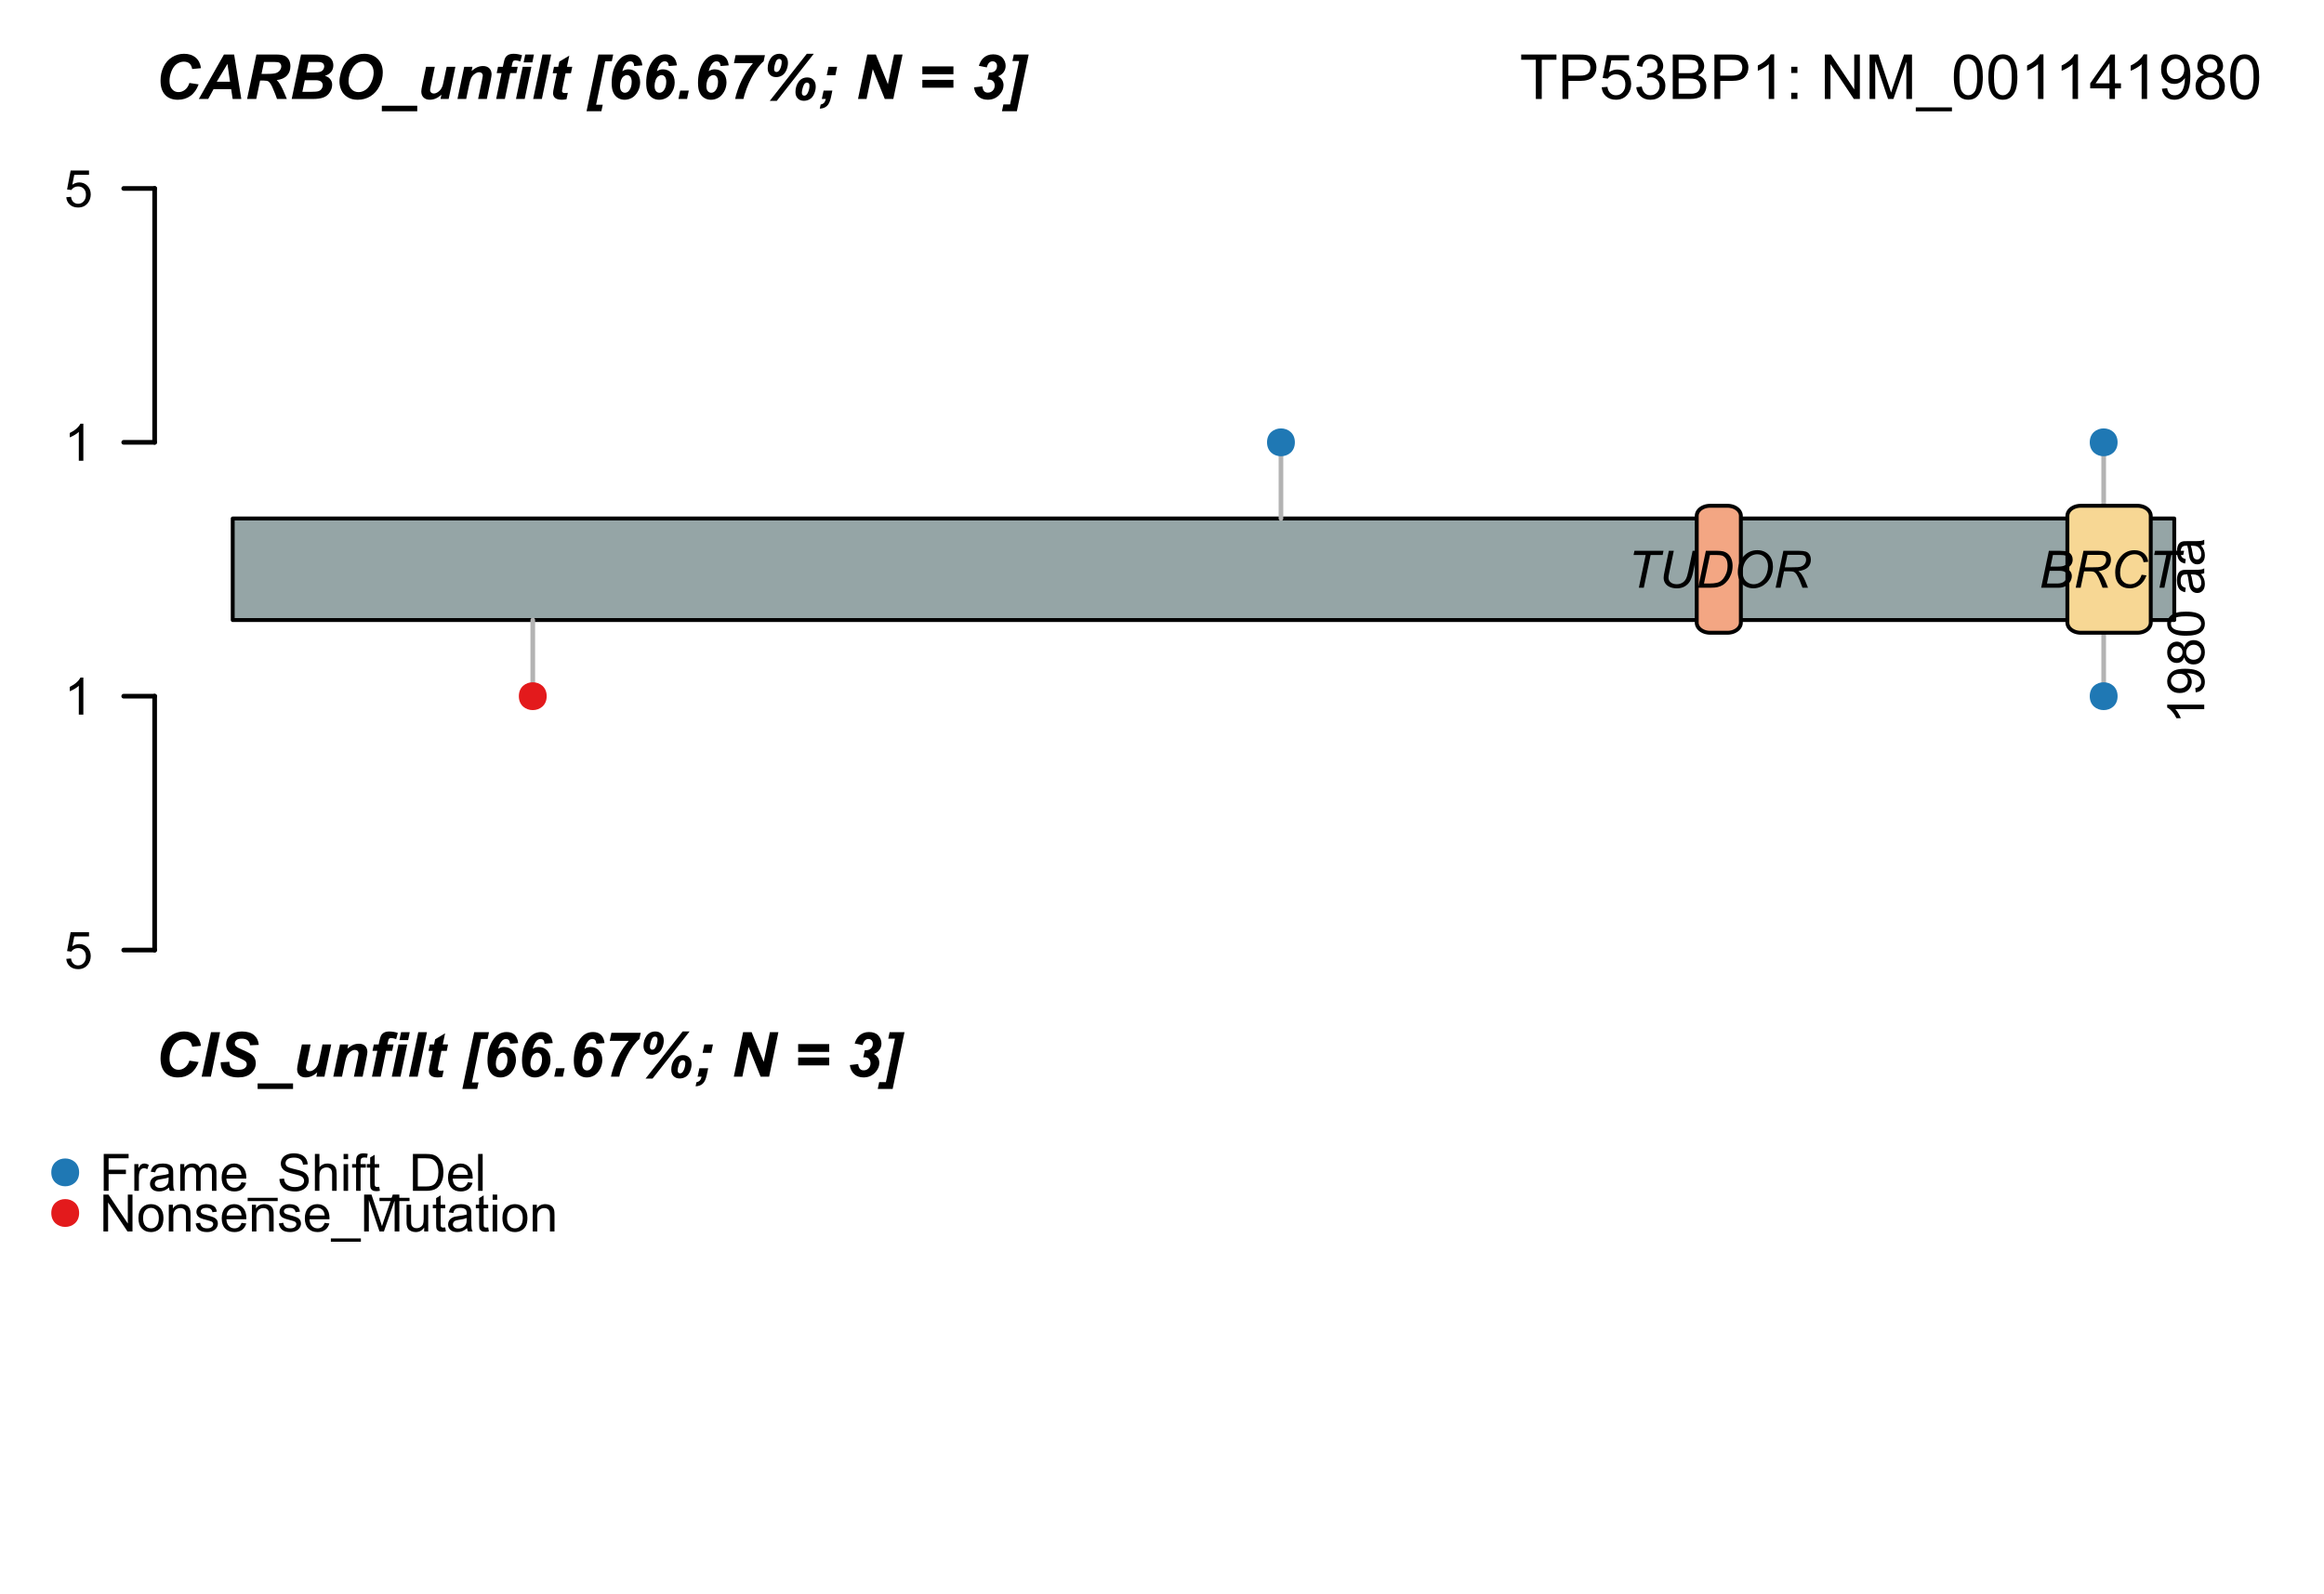 <?xml version="1.0" encoding="UTF-8"?>
<svg xmlns="http://www.w3.org/2000/svg" xmlns:xlink="http://www.w3.org/1999/xlink" width="449pt" height="308pt" viewBox="0 0 449 308" version="1.1">
<defs>
<g>
<symbol overflow="visible" id="glyph0-0">
<path style="stroke:none;" d="M 1.246 0 L 1.246 -6.227 L 6.227 -6.227 L 6.227 0 Z M 1.402 -0.156 L 6.07 -0.156 L 6.07 -6.07 L 1.402 -6.07 Z M 1.402 -0.156 "/>
</symbol>
<symbol overflow="visible" id="glyph0-1">
<path style="stroke:none;" d="M 3.711 0 L 2.836 0 L 2.836 -5.578 C 2.625 -5.375 2.348 -5.172 2.004 -4.973 C 1.66 -4.77 1.352 -4.621 1.086 -4.523 L 1.086 -5.367 C 1.57 -5.598 2 -5.875 2.367 -6.203 C 2.734 -6.527 2.992 -6.848 3.148 -7.16 L 3.711 -7.16 Z M 3.711 0 "/>
</symbol>
<symbol overflow="visible" id="glyph0-2">
<path style="stroke:none;" d="M 0.414 -1.867 L 1.332 -1.945 C 1.395 -1.496 1.555 -1.156 1.805 -0.934 C 2.055 -0.707 2.352 -0.598 2.703 -0.598 C 3.121 -0.598 3.48 -0.754 3.773 -1.074 C 4.062 -1.387 4.207 -1.809 4.211 -2.34 C 4.207 -2.836 4.066 -3.23 3.789 -3.52 C 3.508 -3.805 3.141 -3.949 2.688 -3.953 C 2.402 -3.949 2.148 -3.887 1.926 -3.762 C 1.695 -3.633 1.516 -3.465 1.391 -3.262 L 0.57 -3.371 L 1.258 -7.031 L 4.805 -7.031 L 4.805 -6.195 L 1.961 -6.195 L 1.574 -4.281 C 2 -4.574 2.449 -4.723 2.922 -4.727 C 3.543 -4.723 4.066 -4.508 4.496 -4.078 C 4.922 -3.648 5.137 -3.094 5.141 -2.418 C 5.137 -1.77 4.949 -1.211 4.578 -0.742 C 4.117 -0.168 3.492 0.117 2.703 0.121 C 2.051 0.117 1.523 -0.062 1.113 -0.422 C 0.703 -0.785 0.469 -1.266 0.414 -1.867 Z M 0.414 -1.867 "/>
</symbol>
<symbol overflow="visible" id="glyph0-3">
<path style="stroke:none;" d="M 0.816 0 L 0.816 -7.129 L 5.625 -7.129 L 5.625 -6.289 L 1.762 -6.289 L 1.762 -4.082 L 5.105 -4.082 L 5.105 -3.238 L 1.762 -3.238 L 1.762 0 Z M 0.816 0 "/>
</symbol>
<symbol overflow="visible" id="glyph0-4">
<path style="stroke:none;" d="M 0.648 0 L 0.648 -5.164 L 1.434 -5.164 L 1.434 -4.383 C 1.633 -4.746 1.816 -4.984 1.988 -5.105 C 2.156 -5.219 2.348 -5.277 2.555 -5.281 C 2.848 -5.277 3.145 -5.184 3.453 -5 L 3.152 -4.188 C 2.938 -4.309 2.723 -4.371 2.508 -4.375 C 2.316 -4.371 2.145 -4.312 1.992 -4.203 C 1.84 -4.086 1.73 -3.93 1.668 -3.727 C 1.57 -3.414 1.523 -3.07 1.523 -2.703 L 1.523 0 Z M 0.648 0 "/>
</symbol>
<symbol overflow="visible" id="glyph0-5">
<path style="stroke:none;" d="M 4.027 -0.637 C 3.699 -0.359 3.387 -0.164 3.09 -0.051 C 2.785 0.062 2.465 0.117 2.125 0.117 C 1.555 0.117 1.117 -0.02 0.816 -0.297 C 0.508 -0.574 0.355 -0.93 0.359 -1.363 C 0.355 -1.613 0.414 -1.844 0.531 -2.055 C 0.645 -2.262 0.797 -2.43 0.984 -2.555 C 1.172 -2.68 1.379 -2.773 1.613 -2.844 C 1.781 -2.887 2.043 -2.934 2.395 -2.977 C 3.098 -3.059 3.617 -3.156 3.953 -3.277 C 3.953 -3.395 3.953 -3.473 3.957 -3.508 C 3.953 -3.863 3.871 -4.113 3.711 -4.262 C 3.484 -4.457 3.152 -4.559 2.715 -4.559 C 2.301 -4.559 1.996 -4.484 1.801 -4.34 C 1.602 -4.195 1.457 -3.941 1.367 -3.574 L 0.512 -3.691 C 0.586 -4.059 0.715 -4.352 0.895 -4.578 C 1.07 -4.801 1.328 -4.977 1.668 -5.098 C 2.004 -5.219 2.395 -5.277 2.84 -5.281 C 3.277 -5.277 3.637 -5.227 3.914 -5.125 C 4.188 -5.02 4.391 -4.891 4.523 -4.734 C 4.652 -4.578 4.742 -4.379 4.797 -4.137 C 4.824 -3.988 4.84 -3.719 4.84 -3.332 L 4.84 -2.164 C 4.84 -1.348 4.855 -0.836 4.895 -0.621 C 4.926 -0.402 5 -0.195 5.117 0 L 4.203 0 C 4.109 -0.18 4.051 -0.391 4.027 -0.637 Z M 3.953 -2.594 C 3.633 -2.461 3.156 -2.352 2.523 -2.262 C 2.16 -2.207 1.906 -2.148 1.758 -2.086 C 1.609 -2.02 1.492 -1.922 1.414 -1.801 C 1.328 -1.672 1.289 -1.535 1.293 -1.387 C 1.289 -1.148 1.379 -0.953 1.559 -0.801 C 1.734 -0.645 1.992 -0.566 2.336 -0.57 C 2.668 -0.566 2.969 -0.641 3.234 -0.789 C 3.496 -0.934 3.688 -1.137 3.812 -1.395 C 3.902 -1.59 3.949 -1.879 3.953 -2.27 Z M 3.953 -2.594 "/>
</symbol>
<symbol overflow="visible" id="glyph0-6">
<path style="stroke:none;" d="M 0.656 0 L 0.656 -5.164 L 1.441 -5.164 L 1.441 -4.441 C 1.602 -4.691 1.816 -4.895 2.086 -5.051 C 2.352 -5.203 2.656 -5.277 3.004 -5.281 C 3.383 -5.277 3.695 -5.199 3.945 -5.043 C 4.188 -4.883 4.363 -4.66 4.465 -4.375 C 4.871 -4.977 5.402 -5.277 6.059 -5.281 C 6.57 -5.277 6.965 -5.137 7.242 -4.855 C 7.516 -4.57 7.652 -4.133 7.656 -3.547 L 7.656 0 L 6.785 0 L 6.785 -3.254 C 6.785 -3.598 6.754 -3.852 6.699 -4.008 C 6.637 -4.164 6.535 -4.289 6.391 -4.383 C 6.238 -4.477 6.062 -4.523 5.863 -4.523 C 5.5 -4.523 5.199 -4.402 4.961 -4.16 C 4.719 -3.918 4.598 -3.531 4.602 -3 L 4.602 0 L 3.727 0 L 3.727 -3.355 C 3.727 -3.742 3.652 -4.035 3.512 -4.23 C 3.363 -4.426 3.133 -4.523 2.812 -4.523 C 2.562 -4.523 2.332 -4.457 2.125 -4.328 C 1.914 -4.195 1.762 -4.004 1.672 -3.758 C 1.574 -3.508 1.527 -3.148 1.531 -2.68 L 1.531 0 Z M 0.656 0 "/>
</symbol>
<symbol overflow="visible" id="glyph0-7">
<path style="stroke:none;" d="M 4.191 -1.664 L 5.098 -1.551 C 4.953 -1.02 4.688 -0.609 4.305 -0.32 C 3.918 -0.027 3.426 0.117 2.824 0.117 C 2.066 0.117 1.465 -0.113 1.027 -0.578 C 0.582 -1.043 0.363 -1.695 0.363 -2.539 C 0.363 -3.406 0.586 -4.082 1.035 -4.562 C 1.48 -5.039 2.062 -5.277 2.777 -5.281 C 3.465 -5.277 4.027 -5.043 4.469 -4.574 C 4.902 -4.102 5.121 -3.441 5.125 -2.594 C 5.121 -2.539 5.121 -2.461 5.121 -2.359 L 1.27 -2.359 C 1.297 -1.789 1.457 -1.355 1.75 -1.055 C 2.035 -0.75 2.395 -0.598 2.832 -0.602 C 3.148 -0.598 3.422 -0.684 3.652 -0.855 C 3.875 -1.023 4.055 -1.293 4.191 -1.664 Z M 1.316 -3.078 L 4.203 -3.078 C 4.16 -3.508 4.051 -3.836 3.871 -4.055 C 3.59 -4.391 3.227 -4.559 2.785 -4.562 C 2.379 -4.559 2.043 -4.422 1.773 -4.156 C 1.496 -3.883 1.344 -3.523 1.316 -3.078 Z M 1.316 -3.078 "/>
</symbol>
<symbol overflow="visible" id="glyph0-8">
<path style="stroke:none;" d="M -0.152 1.98 L -0.152 1.348 L 5.652 1.348 L 5.652 1.98 Z M -0.152 1.98 "/>
</symbol>
<symbol overflow="visible" id="glyph0-9">
<path style="stroke:none;" d="M 0.449 -2.289 L 1.336 -2.367 C 1.379 -2.008 1.477 -1.715 1.633 -1.488 C 1.785 -1.262 2.023 -1.078 2.348 -0.938 C 2.672 -0.797 3.035 -0.727 3.441 -0.727 C 3.801 -0.727 4.121 -0.777 4.395 -0.887 C 4.668 -0.988 4.871 -1.137 5.012 -1.324 C 5.145 -1.512 5.215 -1.715 5.215 -1.938 C 5.215 -2.156 5.148 -2.352 5.02 -2.52 C 4.887 -2.688 4.672 -2.828 4.375 -2.941 C 4.184 -3.016 3.762 -3.129 3.105 -3.289 C 2.449 -3.445 1.988 -3.594 1.73 -3.734 C 1.387 -3.91 1.133 -4.133 0.969 -4.398 C 0.797 -4.66 0.715 -4.957 0.719 -5.285 C 0.715 -5.645 0.816 -5.98 1.023 -6.297 C 1.227 -6.605 1.523 -6.844 1.918 -7.008 C 2.309 -7.168 2.746 -7.246 3.23 -7.25 C 3.754 -7.246 4.223 -7.164 4.629 -6.996 C 5.031 -6.824 5.34 -6.574 5.559 -6.246 C 5.773 -5.914 5.891 -5.539 5.91 -5.121 L 5.004 -5.055 C 4.953 -5.504 4.785 -5.844 4.508 -6.074 C 4.227 -6.301 3.816 -6.414 3.27 -6.418 C 2.699 -6.414 2.281 -6.312 2.02 -6.105 C 1.758 -5.895 1.629 -5.641 1.629 -5.348 C 1.629 -5.09 1.719 -4.879 1.906 -4.719 C 2.086 -4.547 2.562 -4.379 3.328 -4.207 C 4.094 -4.035 4.617 -3.883 4.906 -3.754 C 5.32 -3.562 5.629 -3.32 5.824 -3.027 C 6.02 -2.73 6.117 -2.391 6.121 -2.012 C 6.117 -1.629 6.008 -1.273 5.797 -0.941 C 5.578 -0.602 5.266 -0.34 4.859 -0.156 C 4.449 0.027 3.992 0.117 3.488 0.121 C 2.84 0.117 2.301 0.027 1.863 -0.16 C 1.426 -0.344 1.082 -0.629 0.84 -1.008 C 0.59 -1.383 0.461 -1.809 0.449 -2.289 Z M 0.449 -2.289 "/>
</symbol>
<symbol overflow="visible" id="glyph0-10">
<path style="stroke:none;" d="M 0.656 0 L 0.656 -7.129 L 1.531 -7.129 L 1.531 -4.57 C 1.938 -5.043 2.453 -5.277 3.078 -5.281 C 3.457 -5.277 3.789 -5.203 4.074 -5.055 C 4.355 -4.902 4.559 -4.695 4.68 -4.43 C 4.801 -4.164 4.863 -3.777 4.863 -3.273 L 4.863 0 L 3.988 0 L 3.988 -3.273 C 3.984 -3.707 3.891 -4.023 3.703 -4.227 C 3.512 -4.422 3.242 -4.523 2.898 -4.527 C 2.637 -4.523 2.391 -4.457 2.164 -4.324 C 1.934 -4.191 1.773 -4.008 1.676 -3.777 C 1.578 -3.547 1.527 -3.23 1.531 -2.824 L 1.531 0 Z M 0.656 0 "/>
</symbol>
<symbol overflow="visible" id="glyph0-11">
<path style="stroke:none;" d="M 0.66 -6.121 L 0.66 -7.129 L 1.535 -7.129 L 1.535 -6.121 Z M 0.66 0 L 0.66 -5.164 L 1.535 -5.164 L 1.535 0 Z M 0.66 0 "/>
</symbol>
<symbol overflow="visible" id="glyph0-12">
<path style="stroke:none;" d="M 0.867 0 L 0.867 -4.484 L 0.094 -4.484 L 0.094 -5.164 L 0.867 -5.164 L 0.867 -5.715 C 0.867 -6.059 0.895 -6.316 0.957 -6.488 C 1.039 -6.711 1.188 -6.895 1.402 -7.039 C 1.613 -7.176 1.914 -7.246 2.297 -7.25 C 2.539 -7.246 2.809 -7.219 3.113 -7.164 L 2.98 -6.398 C 2.797 -6.43 2.625 -6.445 2.465 -6.449 C 2.195 -6.445 2.008 -6.387 1.898 -6.277 C 1.789 -6.16 1.734 -5.949 1.734 -5.641 L 1.734 -5.164 L 2.742 -5.164 L 2.742 -4.484 L 1.734 -4.484 L 1.734 0 Z M 0.867 0 "/>
</symbol>
<symbol overflow="visible" id="glyph0-13">
<path style="stroke:none;" d="M 2.566 -0.781 L 2.695 -0.008 C 2.445 0.043 2.223 0.062 2.031 0.066 C 1.711 0.062 1.465 0.016 1.293 -0.082 C 1.117 -0.184 0.992 -0.316 0.922 -0.48 C 0.848 -0.645 0.812 -0.988 0.816 -1.512 L 0.816 -4.484 L 0.176 -4.484 L 0.176 -5.164 L 0.816 -5.164 L 0.816 -6.445 L 1.688 -6.969 L 1.688 -5.164 L 2.566 -5.164 L 2.566 -4.484 L 1.688 -4.484 L 1.688 -1.465 C 1.688 -1.215 1.703 -1.051 1.734 -0.98 C 1.766 -0.906 1.812 -0.852 1.883 -0.812 C 1.949 -0.77 2.051 -0.75 2.184 -0.75 C 2.277 -0.75 2.406 -0.758 2.566 -0.781 Z M 2.566 -0.781 "/>
</symbol>
<symbol overflow="visible" id="glyph0-14">
<path style="stroke:none;" d="M 0.77 0 L 0.77 -7.129 L 3.223 -7.129 C 3.777 -7.125 4.199 -7.09 4.492 -7.027 C 4.898 -6.93 5.246 -6.762 5.539 -6.516 C 5.91 -6.195 6.191 -5.789 6.383 -5.297 C 6.566 -4.805 6.66 -4.238 6.664 -3.605 C 6.66 -3.059 6.598 -2.578 6.473 -2.164 C 6.344 -1.742 6.184 -1.398 5.988 -1.125 C 5.789 -0.852 5.57 -0.633 5.336 -0.477 C 5.098 -0.316 4.812 -0.199 4.484 -0.121 C 4.148 -0.039 3.77 0 3.34 0 Z M 1.711 -0.84 L 3.234 -0.84 C 3.703 -0.836 4.07 -0.883 4.34 -0.973 C 4.605 -1.059 4.82 -1.18 4.98 -1.344 C 5.203 -1.562 5.375 -1.863 5.504 -2.246 C 5.625 -2.621 5.688 -3.078 5.691 -3.617 C 5.688 -4.359 5.566 -4.934 5.324 -5.336 C 5.078 -5.734 4.781 -6.004 4.43 -6.141 C 4.176 -6.238 3.77 -6.285 3.211 -6.289 L 1.711 -6.289 Z M 1.711 -0.84 "/>
</symbol>
<symbol overflow="visible" id="glyph0-15">
<path style="stroke:none;" d="M 0.637 0 L 0.637 -7.129 L 1.512 -7.129 L 1.512 0 Z M 0.637 0 "/>
</symbol>
<symbol overflow="visible" id="glyph0-16">
<path style="stroke:none;" d="M 0.758 0 L 0.758 -7.129 L 1.727 -7.129 L 5.473 -1.531 L 5.473 -7.129 L 6.375 -7.129 L 6.375 0 L 5.406 0 L 1.664 -5.602 L 1.664 0 Z M 0.758 0 "/>
</symbol>
<symbol overflow="visible" id="glyph0-17">
<path style="stroke:none;" d="M 0.332 -2.582 C 0.328 -3.535 0.594 -4.242 1.129 -4.707 C 1.57 -5.086 2.113 -5.277 2.754 -5.281 C 3.461 -5.277 4.039 -5.047 4.492 -4.582 C 4.941 -4.117 5.168 -3.473 5.168 -2.656 C 5.168 -1.988 5.066 -1.465 4.867 -1.086 C 4.668 -0.703 4.379 -0.41 4 -0.199 C 3.617 0.012 3.203 0.117 2.754 0.117 C 2.027 0.117 1.441 -0.113 1 -0.578 C 0.551 -1.039 0.328 -1.707 0.332 -2.582 Z M 1.23 -2.582 C 1.23 -1.918 1.375 -1.422 1.664 -1.094 C 1.953 -0.762 2.316 -0.598 2.754 -0.602 C 3.184 -0.598 3.543 -0.762 3.836 -1.098 C 4.121 -1.426 4.266 -1.934 4.27 -2.613 C 4.266 -3.25 4.121 -3.73 3.832 -4.062 C 3.543 -4.391 3.184 -4.559 2.754 -4.559 C 2.316 -4.559 1.953 -4.395 1.664 -4.066 C 1.375 -3.738 1.23 -3.242 1.23 -2.582 Z M 1.23 -2.582 "/>
</symbol>
<symbol overflow="visible" id="glyph0-18">
<path style="stroke:none;" d="M 0.656 0 L 0.656 -5.164 L 1.445 -5.164 L 1.445 -4.43 C 1.82 -4.996 2.367 -5.277 3.09 -5.281 C 3.395 -5.277 3.68 -5.223 3.945 -5.113 C 4.203 -5 4.398 -4.852 4.531 -4.672 C 4.656 -4.488 4.75 -4.273 4.805 -4.027 C 4.836 -3.863 4.852 -3.582 4.855 -3.176 L 4.855 0 L 3.977 0 L 3.977 -3.141 C 3.973 -3.496 3.938 -3.762 3.875 -3.941 C 3.805 -4.117 3.684 -4.258 3.512 -4.363 C 3.336 -4.469 3.133 -4.523 2.902 -4.523 C 2.527 -4.523 2.207 -4.402 1.938 -4.168 C 1.664 -3.926 1.527 -3.477 1.531 -2.82 L 1.531 0 Z M 0.656 0 "/>
</symbol>
<symbol overflow="visible" id="glyph0-19">
<path style="stroke:none;" d="M 0.305 -1.543 L 1.172 -1.68 C 1.219 -1.328 1.352 -1.062 1.578 -0.879 C 1.797 -0.691 2.109 -0.598 2.508 -0.602 C 2.91 -0.598 3.207 -0.68 3.402 -0.848 C 3.594 -1.008 3.691 -1.199 3.695 -1.426 C 3.691 -1.621 3.605 -1.777 3.438 -1.891 C 3.316 -1.965 3.02 -2.062 2.543 -2.188 C 1.902 -2.344 1.457 -2.484 1.207 -2.605 C 0.957 -2.723 0.77 -2.887 0.645 -3.098 C 0.516 -3.305 0.449 -3.535 0.453 -3.793 C 0.449 -4.02 0.504 -4.234 0.609 -4.43 C 0.715 -4.625 0.855 -4.789 1.039 -4.922 C 1.172 -5.023 1.359 -5.105 1.598 -5.176 C 1.828 -5.242 2.082 -5.277 2.355 -5.281 C 2.758 -5.277 3.113 -5.219 3.422 -5.105 C 3.727 -4.984 3.953 -4.828 4.102 -4.629 C 4.246 -4.43 4.344 -4.164 4.402 -3.832 L 3.547 -3.715 C 3.504 -3.98 3.391 -4.188 3.207 -4.336 C 3.016 -4.484 2.754 -4.559 2.418 -4.562 C 2.012 -4.559 1.723 -4.492 1.555 -4.363 C 1.379 -4.227 1.293 -4.07 1.297 -3.895 C 1.293 -3.781 1.332 -3.68 1.406 -3.59 C 1.477 -3.492 1.586 -3.414 1.742 -3.355 C 1.824 -3.32 2.082 -3.246 2.516 -3.133 C 3.129 -2.965 3.562 -2.828 3.809 -2.723 C 4.051 -2.617 4.242 -2.465 4.387 -2.266 C 4.523 -2.062 4.594 -1.812 4.598 -1.516 C 4.594 -1.223 4.508 -0.949 4.34 -0.691 C 4.168 -0.434 3.922 -0.234 3.602 -0.094 C 3.277 0.047 2.914 0.117 2.516 0.117 C 1.84 0.117 1.328 -0.02 0.98 -0.301 C 0.625 -0.574 0.402 -0.988 0.305 -1.543 Z M 0.305 -1.543 "/>
</symbol>
<symbol overflow="visible" id="glyph0-20">
<path style="stroke:none;" d="M 0.738 0 L 0.738 -7.129 L 2.16 -7.129 L 3.848 -2.082 C 4 -1.605 4.113 -1.254 4.188 -1.027 C 4.266 -1.281 4.391 -1.664 4.566 -2.168 L 6.273 -7.129 L 7.543 -7.129 L 7.543 0 L 6.633 0 L 6.633 -5.969 L 4.562 0 L 3.711 0 L 1.648 -6.07 L 1.648 0 Z M 0.738 0 "/>
</symbol>
<symbol overflow="visible" id="glyph0-21">
<path style="stroke:none;" d="M 4.043 0 L 4.043 -0.758 C 3.637 -0.172 3.09 0.117 2.402 0.117 C 2.098 0.117 1.812 0.059 1.547 -0.059 C 1.281 -0.176 1.086 -0.32 0.961 -0.496 C 0.832 -0.672 0.742 -0.891 0.691 -1.148 C 0.652 -1.32 0.633 -1.59 0.637 -1.965 L 0.637 -5.164 L 1.512 -5.164 L 1.512 -2.301 C 1.512 -1.84 1.527 -1.531 1.566 -1.375 C 1.617 -1.145 1.734 -0.965 1.914 -0.832 C 2.09 -0.699 2.312 -0.633 2.578 -0.637 C 2.84 -0.633 3.086 -0.699 3.316 -0.836 C 3.543 -0.969 3.703 -1.152 3.805 -1.387 C 3.898 -1.617 3.949 -1.953 3.949 -2.398 L 3.949 -5.164 L 4.824 -5.164 L 4.824 0 Z M 4.043 0 "/>
</symbol>
<symbol overflow="visible" id="glyph1-0">
<path style="stroke:none;" d="M 1.246 0 L 1.246 -6.227 L 6.227 -6.227 L 6.227 0 Z M 1.402 -0.156 L 6.07 -0.156 L 6.07 -6.07 L 1.402 -6.07 Z M 1.402 -0.156 "/>
</symbol>
<symbol overflow="visible" id="glyph1-1">
<path style="stroke:none;" d="M 2.262 0 L 3.578 -6.316 L 1.238 -6.316 L 1.41 -7.129 L 7.023 -7.129 L 6.852 -6.316 L 4.531 -6.316 L 3.215 0 Z M 2.262 0 "/>
</symbol>
<symbol overflow="visible" id="glyph1-2">
<path style="stroke:none;" d="M 1.973 -7.129 L 2.926 -7.129 L 2.012 -2.746 C 1.934 -2.383 1.898 -2.113 1.902 -1.941 C 1.898 -1.555 2.047 -1.246 2.352 -1.016 C 2.648 -0.781 3.031 -0.668 3.492 -0.668 C 3.852 -0.668 4.188 -0.75 4.504 -0.918 C 4.816 -1.082 5.062 -1.328 5.246 -1.652 C 5.426 -1.977 5.59 -2.492 5.738 -3.203 L 6.562 -7.129 L 7.516 -7.129 L 6.645 -2.945 C 6.492 -2.23 6.293 -1.668 6.055 -1.254 C 5.809 -0.836 5.473 -0.5 5.043 -0.25 C 4.609 0 4.109 0.121 3.539 0.125 C 3 0.121 2.531 0.035 2.141 -0.141 C 1.742 -0.32 1.449 -0.566 1.258 -0.879 C 1.059 -1.191 0.961 -1.547 0.965 -1.949 C 0.961 -2.195 1.027 -2.625 1.164 -3.238 Z M 1.973 -7.129 "/>
</symbol>
<symbol overflow="visible" id="glyph1-3">
<path style="stroke:none;" d="M 0.441 0 L 1.93 -7.129 L 4.082 -7.129 C 4.594 -7.125 4.988 -7.09 5.262 -7.02 C 5.648 -6.918 5.98 -6.738 6.258 -6.48 C 6.531 -6.223 6.738 -5.898 6.879 -5.516 C 7.02 -5.125 7.09 -4.691 7.09 -4.215 C 7.09 -3.637 7 -3.117 6.828 -2.648 C 6.652 -2.176 6.426 -1.758 6.148 -1.402 C 5.867 -1.043 5.574 -0.766 5.27 -0.562 C 4.957 -0.359 4.598 -0.207 4.184 -0.113 C 3.863 -0.035 3.473 0 3.012 0 Z M 1.566 -0.809 L 2.695 -0.809 C 3.203 -0.809 3.652 -0.855 4.051 -0.949 C 4.293 -1.004 4.504 -1.09 4.684 -1.207 C 4.91 -1.352 5.121 -1.543 5.312 -1.785 C 5.555 -2.102 5.75 -2.465 5.898 -2.871 C 6.043 -3.277 6.117 -3.738 6.121 -4.262 C 6.117 -4.832 6.016 -5.277 5.82 -5.59 C 5.617 -5.898 5.363 -6.102 5.055 -6.207 C 4.82 -6.277 4.461 -6.316 3.977 -6.316 L 2.719 -6.316 Z M 1.566 -0.809 "/>
</symbol>
<symbol overflow="visible" id="glyph1-4">
<path style="stroke:none;" d="M 0.91 -2.984 C 0.906 -4.25 1.273 -5.281 2.012 -6.07 C 2.742 -6.855 3.633 -7.246 4.684 -7.25 C 5.566 -7.246 6.293 -6.957 6.855 -6.383 C 7.414 -5.801 7.691 -5.027 7.695 -4.055 C 7.691 -3.359 7.551 -2.715 7.27 -2.125 C 7.055 -1.676 6.789 -1.293 6.473 -0.973 C 6.148 -0.652 5.805 -0.402 5.441 -0.23 C 4.953 0.004 4.438 0.117 3.895 0.121 C 3.32 0.117 2.801 -0.016 2.336 -0.285 C 1.863 -0.555 1.508 -0.934 1.27 -1.426 C 1.027 -1.91 0.906 -2.43 0.91 -2.984 Z M 1.848 -2.938 C 1.844 -2.516 1.93 -2.133 2.105 -1.781 C 2.277 -1.43 2.539 -1.156 2.883 -0.961 C 3.227 -0.766 3.586 -0.668 3.969 -0.668 C 4.332 -0.668 4.684 -0.754 5.016 -0.926 C 5.344 -1.098 5.637 -1.34 5.902 -1.652 C 6.16 -1.961 6.367 -2.34 6.52 -2.793 C 6.668 -3.242 6.742 -3.688 6.746 -4.129 C 6.742 -4.836 6.543 -5.402 6.148 -5.824 C 5.75 -6.246 5.262 -6.457 4.68 -6.457 C 3.93 -6.457 3.27 -6.137 2.703 -5.5 C 2.129 -4.863 1.844 -4.008 1.848 -2.938 Z M 1.848 -2.938 "/>
</symbol>
<symbol overflow="visible" id="glyph1-5">
<path style="stroke:none;" d="M 0.469 0 L 1.961 -7.129 L 4.949 -7.129 C 5.539 -7.125 5.988 -7.074 6.293 -6.98 C 6.598 -6.879 6.836 -6.695 7.008 -6.422 C 7.18 -6.148 7.266 -5.805 7.27 -5.395 C 7.266 -4.812 7.074 -4.332 6.699 -3.949 C 6.316 -3.566 5.707 -3.316 4.863 -3.203 C 5.121 -3.012 5.316 -2.824 5.453 -2.641 C 5.746 -2.219 5.984 -1.785 6.172 -1.344 L 6.715 0 L 5.652 0 L 5.141 -1.328 C 4.953 -1.805 4.742 -2.219 4.508 -2.574 C 4.344 -2.812 4.18 -2.973 4.012 -3.051 C 3.84 -3.125 3.566 -3.164 3.191 -3.164 L 2.082 -3.164 L 1.422 0 Z M 2.242 -3.938 L 3.559 -3.938 C 4.164 -3.938 4.562 -3.945 4.75 -3.965 C 5.109 -3.996 5.406 -4.074 5.637 -4.203 C 5.863 -4.328 6.039 -4.5 6.168 -4.715 C 6.293 -4.93 6.355 -5.16 6.359 -5.406 C 6.355 -5.613 6.309 -5.793 6.219 -5.949 C 6.121 -6.098 6 -6.203 5.848 -6.262 C 5.695 -6.316 5.438 -6.344 5.074 -6.348 L 2.746 -6.348 Z M 2.242 -3.938 "/>
</symbol>
<symbol overflow="visible" id="glyph1-6">
<path style="stroke:none;" d="M 0.434 0 L 1.926 -7.129 L 4.133 -7.129 C 4.531 -7.125 4.832 -7.109 5.027 -7.082 C 5.344 -7.023 5.609 -6.926 5.832 -6.793 C 6.047 -6.652 6.219 -6.465 6.34 -6.227 C 6.461 -5.988 6.52 -5.727 6.523 -5.438 C 6.52 -5.043 6.414 -4.695 6.199 -4.398 C 5.98 -4.098 5.648 -3.871 5.207 -3.719 C 5.594 -3.59 5.883 -3.398 6.074 -3.148 C 6.262 -2.891 6.355 -2.594 6.359 -2.258 C 6.355 -1.859 6.242 -1.484 6.02 -1.129 C 5.793 -0.766 5.496 -0.488 5.125 -0.293 C 4.754 -0.098 4.34 0 3.887 0 Z M 2.242 -4.086 L 3.688 -4.086 C 4.375 -4.082 4.871 -4.191 5.176 -4.414 C 5.477 -4.633 5.629 -4.957 5.633 -5.379 C 5.629 -5.578 5.582 -5.75 5.488 -5.898 C 5.391 -6.043 5.266 -6.148 5.113 -6.215 C 4.953 -6.281 4.656 -6.316 4.227 -6.316 L 2.707 -6.316 Z M 1.555 -0.809 L 3.18 -0.809 C 3.609 -0.809 3.898 -0.82 4.051 -0.852 C 4.348 -0.898 4.594 -0.988 4.785 -1.117 C 4.969 -1.238 5.117 -1.402 5.227 -1.609 C 5.332 -1.812 5.383 -2.027 5.387 -2.25 C 5.383 -2.586 5.281 -2.84 5.074 -3.012 C 4.863 -3.184 4.465 -3.27 3.883 -3.273 L 2.07 -3.273 Z M 1.555 -0.809 "/>
</symbol>
<symbol overflow="visible" id="glyph1-7">
<path style="stroke:none;" d="M 6.008 -2.508 L 6.949 -2.379 C 6.652 -1.555 6.215 -0.93 5.645 -0.512 C 5.07 -0.09 4.434 0.117 3.727 0.121 C 2.859 0.117 2.172 -0.145 1.664 -0.672 C 1.156 -1.199 0.902 -1.957 0.906 -2.941 C 0.902 -4.223 1.289 -5.285 2.062 -6.129 C 2.75 -6.875 3.602 -7.246 4.625 -7.25 C 5.375 -7.246 5.988 -7.043 6.461 -6.641 C 6.926 -6.234 7.199 -5.691 7.277 -5.008 L 6.387 -4.926 C 6.293 -5.438 6.098 -5.824 5.805 -6.082 C 5.508 -6.336 5.129 -6.461 4.668 -6.465 C 3.793 -6.461 3.09 -6.074 2.555 -5.301 C 2.086 -4.633 1.852 -3.84 1.852 -2.922 C 1.852 -2.188 2.031 -1.629 2.391 -1.246 C 2.75 -0.859 3.219 -0.668 3.797 -0.668 C 4.289 -0.668 4.734 -0.828 5.137 -1.148 C 5.531 -1.469 5.82 -1.922 6.008 -2.508 Z M 6.008 -2.508 "/>
</symbol>
<symbol overflow="visible" id="glyph2-0">
<path style="stroke:none;" d="M 0 -1.246 L -6.227 -1.246 L -6.227 -6.227 L 0 -6.227 Z M -0.156 -1.402 L -0.156 -6.07 L -6.07 -6.07 L -6.07 -1.402 Z M -0.156 -1.402 "/>
</symbol>
<symbol overflow="visible" id="glyph2-1">
<path style="stroke:none;" d="M 0 -3.711 L 0 -2.836 L -5.578 -2.836 C -5.375 -2.625 -5.172 -2.348 -4.973 -2.004 C -4.77 -1.66 -4.621 -1.352 -4.523 -1.086 L -5.367 -1.086 C -5.598 -1.57 -5.875 -2 -6.203 -2.367 C -6.527 -2.734 -6.848 -2.992 -7.16 -3.148 L -7.16 -3.711 Z M 0 -3.711 "/>
</symbol>
<symbol overflow="visible" id="glyph2-2">
<path style="stroke:none;" d="M -1.648 -0.543 L -1.727 -1.387 C -1.328 -1.453 -1.039 -1.59 -0.863 -1.793 C -0.684 -1.996 -0.598 -2.254 -0.598 -2.566 C -0.598 -2.836 -0.656 -3.07 -0.781 -3.273 C -0.902 -3.473 -1.07 -3.641 -1.277 -3.773 C -1.48 -3.902 -1.758 -4.008 -2.109 -4.098 C -2.461 -4.184 -2.816 -4.23 -3.18 -4.23 C -3.215 -4.23 -3.273 -4.227 -3.355 -4.227 C -3.074 -4.047 -2.848 -3.809 -2.676 -3.508 C -2.5 -3.203 -2.414 -2.875 -2.418 -2.523 C -2.414 -1.934 -2.629 -1.434 -3.059 -1.027 C -3.484 -0.613 -4.047 -0.41 -4.75 -0.414 C -5.473 -0.41 -6.055 -0.621 -6.496 -1.051 C -6.938 -1.473 -7.16 -2.008 -7.16 -2.656 C -7.16 -3.117 -7.035 -3.543 -6.785 -3.926 C -6.535 -4.309 -6.176 -4.598 -5.715 -4.801 C -5.25 -4.996 -4.582 -5.098 -3.711 -5.102 C -2.797 -5.098 -2.074 -5 -1.535 -4.805 C -0.996 -4.605 -0.582 -4.309 -0.301 -3.922 C -0.02 -3.527 0.117 -3.07 0.121 -2.547 C 0.117 -1.988 -0.035 -1.531 -0.344 -1.18 C -0.652 -0.824 -1.086 -0.613 -1.648 -0.543 Z M -4.797 -4.129 C -5.297 -4.125 -5.695 -3.992 -5.992 -3.727 C -6.285 -3.461 -6.434 -3.137 -6.434 -2.762 C -6.434 -2.371 -6.273 -2.035 -5.957 -1.746 C -5.637 -1.457 -5.227 -1.312 -4.723 -1.312 C -4.27 -1.312 -3.898 -1.449 -3.617 -1.723 C -3.328 -1.996 -3.188 -2.332 -3.191 -2.738 C -3.188 -3.141 -3.328 -3.477 -3.617 -3.738 C -3.898 -3.996 -4.293 -4.125 -4.797 -4.129 Z M -4.797 -4.129 "/>
</symbol>
<symbol overflow="visible" id="glyph2-3">
<path style="stroke:none;" d="M -3.867 -1.762 C -4 -1.395 -4.188 -1.125 -4.434 -0.953 C -4.68 -0.777 -4.977 -0.691 -5.32 -0.691 C -5.836 -0.691 -6.27 -0.875 -6.629 -1.25 C -6.98 -1.617 -7.16 -2.113 -7.16 -2.738 C -7.16 -3.355 -6.977 -3.855 -6.617 -4.238 C -6.25 -4.613 -5.812 -4.805 -5.297 -4.809 C -4.965 -4.805 -4.676 -4.719 -4.434 -4.547 C -4.188 -4.375 -4 -4.109 -3.867 -3.758 C -3.723 -4.191 -3.492 -4.527 -3.176 -4.758 C -2.855 -4.984 -2.477 -5.098 -2.039 -5.102 C -1.43 -5.098 -0.914 -4.883 -0.5 -4.453 C -0.086 -4.023 0.117 -3.457 0.121 -2.754 C 0.117 -2.051 -0.09 -1.48 -0.504 -1.051 C -0.918 -0.613 -1.438 -0.398 -2.062 -0.402 C -2.523 -0.398 -2.91 -0.516 -3.227 -0.754 C -3.535 -0.988 -3.75 -1.324 -3.867 -1.762 Z M -5.348 -1.586 C -5.008 -1.582 -4.734 -1.691 -4.523 -1.91 C -4.309 -2.129 -4.199 -2.41 -4.203 -2.758 C -4.199 -3.09 -4.305 -3.367 -4.52 -3.586 C -4.73 -3.801 -4.992 -3.906 -5.301 -3.91 C -5.617 -3.906 -5.887 -3.797 -6.109 -3.574 C -6.324 -3.352 -6.434 -3.074 -6.438 -2.746 C -6.434 -2.41 -6.328 -2.133 -6.117 -1.914 C -5.902 -1.691 -5.645 -1.582 -5.348 -1.586 Z M -2.059 -1.305 C -1.805 -1.301 -1.562 -1.359 -1.332 -1.48 C -1.094 -1.598 -0.914 -1.773 -0.789 -2.008 C -0.66 -2.238 -0.598 -2.488 -0.598 -2.762 C -0.598 -3.176 -0.73 -3.523 -1 -3.797 C -1.27 -4.07 -1.613 -4.207 -2.027 -4.207 C -2.449 -4.207 -2.797 -4.066 -3.074 -3.785 C -3.348 -3.504 -3.484 -3.152 -3.488 -2.734 C -3.484 -2.32 -3.348 -1.98 -3.078 -1.711 C -2.805 -1.438 -2.465 -1.301 -2.059 -1.305 Z M -2.059 -1.305 "/>
</symbol>
<symbol overflow="visible" id="glyph2-4">
<path style="stroke:none;" d="M -3.516 -0.414 C -4.359 -0.41 -5.035 -0.496 -5.551 -0.672 C -6.059 -0.844 -6.457 -1.102 -6.738 -1.445 C -7.02 -1.785 -7.16 -2.215 -7.16 -2.738 C -7.16 -3.117 -7.082 -3.453 -6.926 -3.742 C -6.77 -4.027 -6.547 -4.266 -6.262 -4.457 C -5.969 -4.645 -5.617 -4.793 -5.203 -4.902 C -4.785 -5.008 -4.223 -5.062 -3.516 -5.062 C -2.68 -5.062 -2.004 -4.977 -1.488 -4.805 C -0.973 -4.633 -0.574 -4.375 -0.297 -4.031 C -0.02 -3.688 0.117 -3.254 0.121 -2.738 C 0.117 -2.047 -0.125 -1.508 -0.617 -1.117 C -1.207 -0.645 -2.176 -0.41 -3.516 -0.414 Z M -3.516 -1.312 C -2.344 -1.312 -1.562 -1.449 -1.18 -1.723 C -0.789 -1.996 -0.598 -2.332 -0.598 -2.738 C -0.598 -3.137 -0.789 -3.477 -1.18 -3.75 C -1.566 -4.023 -2.348 -4.16 -3.516 -4.164 C -4.688 -4.16 -5.465 -4.023 -5.855 -3.75 C -6.238 -3.477 -6.434 -3.133 -6.434 -2.727 C -6.434 -2.32 -6.262 -2 -5.922 -1.766 C -5.488 -1.461 -4.688 -1.312 -3.516 -1.312 Z M -3.516 -1.312 "/>
</symbol>
<symbol overflow="visible" id="glyph2-5">
<path style="stroke:none;" d=""/>
</symbol>
<symbol overflow="visible" id="glyph2-6">
<path style="stroke:none;" d="M -0.637 -4.027 C -0.359 -3.699 -0.164 -3.387 -0.051 -3.09 C 0.062 -2.785 0.117 -2.465 0.117 -2.125 C 0.117 -1.555 -0.02 -1.117 -0.297 -0.816 C -0.574 -0.508 -0.93 -0.355 -1.363 -0.359 C -1.613 -0.355 -1.844 -0.414 -2.055 -0.531 C -2.262 -0.645 -2.43 -0.797 -2.555 -0.984 C -2.68 -1.172 -2.773 -1.379 -2.844 -1.613 C -2.887 -1.781 -2.934 -2.043 -2.977 -2.395 C -3.059 -3.098 -3.156 -3.617 -3.277 -3.953 C -3.395 -3.953 -3.473 -3.953 -3.508 -3.957 C -3.863 -3.953 -4.113 -3.871 -4.262 -3.711 C -4.457 -3.484 -4.559 -3.152 -4.559 -2.715 C -4.559 -2.301 -4.484 -1.996 -4.34 -1.801 C -4.195 -1.602 -3.941 -1.457 -3.574 -1.367 L -3.691 -0.512 C -4.059 -0.586 -4.352 -0.715 -4.578 -0.895 C -4.801 -1.07 -4.977 -1.328 -5.098 -1.668 C -5.219 -2.004 -5.277 -2.395 -5.281 -2.84 C -5.277 -3.277 -5.227 -3.637 -5.125 -3.914 C -5.02 -4.188 -4.891 -4.391 -4.734 -4.523 C -4.578 -4.652 -4.379 -4.742 -4.137 -4.797 C -3.988 -4.824 -3.719 -4.84 -3.332 -4.84 L -2.164 -4.84 C -1.348 -4.84 -0.836 -4.855 -0.621 -4.895 C -0.402 -4.926 -0.195 -5 0 -5.117 L 0 -4.203 C -0.18 -4.109 -0.391 -4.051 -0.637 -4.027 Z M -2.594 -3.953 C -2.461 -3.633 -2.352 -3.156 -2.262 -2.523 C -2.207 -2.16 -2.148 -1.906 -2.086 -1.758 C -2.02 -1.609 -1.922 -1.492 -1.801 -1.414 C -1.672 -1.328 -1.535 -1.289 -1.387 -1.293 C -1.148 -1.289 -0.953 -1.379 -0.801 -1.559 C -0.645 -1.734 -0.566 -1.992 -0.57 -2.336 C -0.566 -2.668 -0.641 -2.969 -0.789 -3.234 C -0.934 -3.496 -1.137 -3.688 -1.395 -3.812 C -1.59 -3.902 -1.879 -3.949 -2.27 -3.953 Z M -2.594 -3.953 "/>
</symbol>
<symbol overflow="visible" id="glyph3-0">
<path style="stroke:none;" d="M 1.5 0 L 1.5 -7.5 L 7.5 -7.5 L 7.5 0 Z M 1.688 -0.188 L 7.312 -0.188 L 7.312 -7.312 L 1.688 -7.312 Z M 1.688 -0.188 "/>
</symbol>
<symbol overflow="visible" id="glyph3-1">
<path style="stroke:none;" d="M 6.715 -3.094 L 8.496 -2.824 C 8.148 -1.855 7.625 -1.117 6.934 -0.609 C 6.234 -0.102 5.422 0.152 4.488 0.152 C 3.438 0.152 2.613 -0.164 2.023 -0.797 C 1.43 -1.43 1.137 -2.348 1.137 -3.551 C 1.137 -4.527 1.332 -5.418 1.73 -6.23 C 2.125 -7.035 2.676 -7.656 3.383 -8.09 C 4.082 -8.516 4.848 -8.73 5.68 -8.734 C 6.602 -8.73 7.355 -8.48 7.934 -7.988 C 8.508 -7.488 8.844 -6.812 8.945 -5.953 L 7.254 -5.789 C 7.16 -6.289 6.977 -6.648 6.711 -6.875 C 6.441 -7.094 6.086 -7.207 5.641 -7.211 C 5.152 -7.207 4.695 -7.059 4.273 -6.766 C 3.848 -6.465 3.512 -6 3.258 -5.375 C 3 -4.742 2.871 -4.113 2.875 -3.484 C 2.871 -2.793 3.035 -2.262 3.371 -1.891 C 3.699 -1.512 4.113 -1.324 4.605 -1.328 C 5.059 -1.324 5.477 -1.473 5.859 -1.773 C 6.242 -2.066 6.527 -2.508 6.715 -3.094 Z M 6.715 -3.094 "/>
</symbol>
<symbol overflow="visible" id="glyph3-2">
<path style="stroke:none;" d="M 6.117 -1.898 L 2.711 -1.898 L 1.68 0 L -0.133 0 L 4.723 -8.59 L 6.688 -8.59 L 8.078 0 L 6.406 0 Z M 5.898 -3.328 L 5.402 -6.785 L 3.328 -3.328 Z M 5.898 -3.328 "/>
</symbol>
<symbol overflow="visible" id="glyph3-3">
<path style="stroke:none;" d="M 2.297 0 L 0.527 0 L 2.328 -8.59 L 6.141 -8.59 C 6.797 -8.59 7.305 -8.52 7.672 -8.387 C 8.031 -8.25 8.328 -8.004 8.555 -7.648 C 8.781 -7.285 8.895 -6.852 8.895 -6.34 C 8.895 -5.605 8.676 -5 8.238 -4.531 C 7.801 -4.055 7.137 -3.762 6.25 -3.648 C 6.477 -3.441 6.691 -3.176 6.891 -2.848 C 7.285 -2.176 7.723 -1.227 8.211 0 L 6.312 0 C 6.156 -0.484 5.859 -1.238 5.414 -2.266 C 5.172 -2.82 4.914 -3.195 4.641 -3.387 C 4.473 -3.496 4.18 -3.551 3.762 -3.555 L 3.039 -3.555 Z M 3.312 -4.844 L 4.25 -4.844 C 5.195 -4.84 5.824 -4.898 6.137 -5.016 C 6.441 -5.129 6.688 -5.305 6.867 -5.551 C 7.043 -5.789 7.129 -6.043 7.133 -6.312 C 7.129 -6.621 7.004 -6.855 6.75 -7.016 C 6.594 -7.105 6.254 -7.152 5.734 -7.156 L 3.789 -7.156 Z M 3.312 -4.844 "/>
</symbol>
<symbol overflow="visible" id="glyph3-4">
<path style="stroke:none;" d="M 0.48 0 L 2.281 -8.59 L 5.215 -8.59 C 5.852 -8.59 6.297 -8.57 6.551 -8.531 C 6.973 -8.473 7.328 -8.355 7.621 -8.18 C 7.914 -8 8.137 -7.766 8.289 -7.477 C 8.441 -7.184 8.52 -6.859 8.52 -6.504 C 8.52 -6.027 8.387 -5.613 8.121 -5.266 C 7.855 -4.914 7.445 -4.648 6.891 -4.469 C 7.332 -4.348 7.676 -4.133 7.926 -3.824 C 8.172 -3.512 8.297 -3.16 8.297 -2.773 C 8.297 -2.254 8.148 -1.766 7.855 -1.305 C 7.562 -0.84 7.16 -0.508 6.645 -0.305 C 6.129 -0.102 5.422 0 4.531 0 Z M 3.316 -5.121 L 4.664 -5.121 C 5.266 -5.121 5.699 -5.164 5.969 -5.25 C 6.23 -5.336 6.43 -5.477 6.566 -5.672 C 6.695 -5.867 6.762 -6.074 6.766 -6.297 C 6.762 -6.512 6.699 -6.691 6.578 -6.836 C 6.449 -6.973 6.273 -7.066 6.047 -7.117 C 5.914 -7.141 5.602 -7.152 5.117 -7.156 L 3.742 -7.156 Z M 2.539 -1.383 L 4.242 -1.383 C 4.953 -1.383 5.43 -1.426 5.68 -1.52 C 5.922 -1.605 6.117 -1.758 6.266 -1.973 C 6.406 -2.18 6.48 -2.402 6.484 -2.641 C 6.48 -2.926 6.375 -3.16 6.168 -3.348 C 5.953 -3.527 5.602 -3.621 5.117 -3.625 L 3.008 -3.625 Z M 2.539 -1.383 "/>
</symbol>
<symbol overflow="visible" id="glyph3-5">
<path style="stroke:none;" d="M 1.047 -3.367 C 1.043 -3.875 1.121 -4.41 1.277 -4.977 C 1.477 -5.727 1.777 -6.383 2.188 -6.938 C 2.594 -7.492 3.109 -7.93 3.73 -8.25 C 4.352 -8.57 5.059 -8.73 5.852 -8.734 C 6.91 -8.73 7.77 -8.402 8.426 -7.746 C 9.082 -7.086 9.41 -6.211 9.41 -5.121 C 9.41 -4.215 9.195 -3.336 8.77 -2.488 C 8.344 -1.641 7.766 -0.988 7.035 -0.531 C 6.305 -0.074 5.48 0.152 4.559 0.152 C 3.758 0.152 3.086 -0.027 2.543 -0.391 C 1.996 -0.754 1.609 -1.203 1.387 -1.742 C 1.156 -2.273 1.043 -2.816 1.047 -3.367 Z M 2.797 -3.406 C 2.793 -2.812 2.973 -2.32 3.336 -1.922 C 3.691 -1.523 4.164 -1.324 4.75 -1.324 C 5.227 -1.324 5.684 -1.48 6.125 -1.793 C 6.562 -2.105 6.926 -2.582 7.215 -3.223 C 7.5 -3.863 7.645 -4.484 7.648 -5.094 C 7.645 -5.766 7.465 -6.297 7.102 -6.68 C 6.734 -7.062 6.27 -7.254 5.711 -7.258 C 4.848 -7.254 4.145 -6.852 3.605 -6.051 C 3.062 -5.242 2.793 -4.359 2.797 -3.406 Z M 2.797 -3.406 "/>
</symbol>
<symbol overflow="visible" id="glyph3-6">
<path style="stroke:none;" d="M -0.109 2.375 L -0.109 1.305 L 6.734 1.305 L 6.734 2.375 Z M -0.109 2.375 "/>
</symbol>
<symbol overflow="visible" id="glyph3-7">
<path style="stroke:none;" d="M 1.77 -6.223 L 3.453 -6.223 L 2.684 -2.539 C 2.59 -2.094 2.543 -1.82 2.543 -1.711 C 2.543 -1.531 2.609 -1.375 2.742 -1.246 C 2.875 -1.117 3.043 -1.055 3.25 -1.055 C 3.398 -1.055 3.547 -1.082 3.691 -1.141 C 3.832 -1.195 3.98 -1.281 4.137 -1.398 C 4.289 -1.512 4.426 -1.645 4.547 -1.793 C 4.664 -1.941 4.777 -2.137 4.887 -2.379 C 4.961 -2.559 5.039 -2.852 5.125 -3.258 L 5.75 -6.223 L 7.43 -6.223 L 6.129 0 L 4.559 0 L 4.734 -0.844 C 4.047 -0.184 3.297 0.145 2.492 0.148 C 1.977 0.145 1.574 0 1.281 -0.293 C 0.988 -0.586 0.844 -0.977 0.844 -1.469 C 0.844 -1.684 0.91 -2.113 1.043 -2.754 Z M 1.77 -6.223 "/>
</symbol>
<symbol overflow="visible" id="glyph3-8">
<path style="stroke:none;" d="M 1.805 -6.223 L 3.398 -6.223 L 3.234 -5.414 C 3.633 -5.758 4.004 -6 4.348 -6.148 C 4.691 -6.289 5.055 -6.363 5.445 -6.367 C 5.953 -6.363 6.355 -6.219 6.652 -5.93 C 6.941 -5.637 7.09 -5.246 7.094 -4.766 C 7.09 -4.543 7.027 -4.129 6.902 -3.523 L 6.172 0 L 4.488 0 L 5.227 -3.531 C 5.336 -4.059 5.391 -4.375 5.391 -4.477 C 5.391 -4.688 5.324 -4.855 5.199 -4.98 C 5.066 -5.105 4.891 -5.168 4.672 -5.168 C 4.422 -5.168 4.148 -5.062 3.848 -4.855 C 3.547 -4.648 3.312 -4.375 3.141 -4.039 C 3.016 -3.789 2.875 -3.297 2.719 -2.555 L 2.188 0 L 0.504 0 Z M 1.805 -6.223 "/>
</symbol>
<symbol overflow="visible" id="glyph3-9">
<path style="stroke:none;" d="M 4.816 -6.223 L 4.559 -4.992 L 3.367 -4.992 L 2.328 0 L 0.645 0 L 1.688 -4.992 L 0.75 -4.992 L 1.008 -6.223 L 1.945 -6.223 L 2.078 -6.859 C 2.184 -7.383 2.289 -7.738 2.391 -7.922 C 2.523 -8.172 2.719 -8.367 2.984 -8.516 C 3.246 -8.656 3.594 -8.73 4.02 -8.734 C 4.535 -8.73 5.078 -8.637 5.648 -8.453 L 5.32 -7.254 C 4.918 -7.391 4.59 -7.457 4.344 -7.461 C 4.148 -7.457 4.008 -7.398 3.914 -7.277 C 3.852 -7.199 3.785 -6.992 3.719 -6.664 L 3.625 -6.223 Z M 4.816 -6.223 "/>
</symbol>
<symbol overflow="visible" id="glyph3-10">
<path style="stroke:none;" d="M 2.273 -8.59 L 3.953 -8.59 L 3.641 -7.066 L 1.957 -7.066 Z M 1.781 -6.223 L 3.461 -6.223 L 2.164 0 L 0.48 0 Z M 1.781 -6.223 "/>
</symbol>
<symbol overflow="visible" id="glyph3-11">
<path style="stroke:none;" d="M 0.469 0 L 2.266 -8.59 L 3.945 -8.59 L 2.148 0 Z M 0.469 0 "/>
</symbol>
<symbol overflow="visible" id="glyph3-12">
<path style="stroke:none;" d="M 0.902 -4.977 L 1.16 -6.223 L 1.98 -6.223 L 2.188 -7.219 L 4.113 -8.379 L 3.664 -6.223 L 4.688 -6.223 L 4.43 -4.977 L 3.398 -4.977 L 2.852 -2.367 C 2.754 -1.891 2.707 -1.621 2.707 -1.559 C 2.707 -1.43 2.746 -1.328 2.828 -1.258 C 2.91 -1.184 3.059 -1.148 3.273 -1.148 C 3.348 -1.148 3.535 -1.16 3.832 -1.188 L 3.57 0.059 C 3.273 0.117 2.977 0.145 2.68 0.148 C 2.082 0.145 1.652 0.035 1.383 -0.195 C 1.109 -0.422 0.973 -0.742 0.977 -1.148 C 0.973 -1.34 1.047 -1.781 1.195 -2.473 L 1.719 -4.977 Z M 0.902 -4.977 "/>
</symbol>
<symbol overflow="visible" id="glyph3-13">
<path style="stroke:none;" d=""/>
</symbol>
<symbol overflow="visible" id="glyph3-14">
<path style="stroke:none;" d="M 3.246 1.113 L 2.984 2.367 L 0.117 2.367 L 2.406 -8.59 L 5.266 -8.59 L 5 -7.281 L 3.715 -7.281 L 1.961 1.113 Z M 3.246 1.113 "/>
</symbol>
<symbol overflow="visible" id="glyph3-15">
<path style="stroke:none;" d="M 6.906 -6.492 L 5.332 -6.363 C 5.301 -6.703 5.219 -6.941 5.086 -7.078 C 4.953 -7.211 4.777 -7.277 4.559 -7.281 C 4.273 -7.277 4.02 -7.164 3.797 -6.945 C 3.477 -6.617 3.223 -6.094 3.035 -5.375 C 3.395 -5.609 3.777 -5.73 4.188 -5.73 C 4.852 -5.73 5.398 -5.504 5.832 -5.051 C 6.258 -4.598 6.473 -3.98 6.477 -3.199 C 6.473 -2.574 6.324 -1.984 6.023 -1.438 C 5.719 -0.883 5.344 -0.48 4.898 -0.227 C 4.449 0.027 3.973 0.152 3.477 0.152 C 2.992 0.152 2.559 0.035 2.176 -0.207 C 1.789 -0.445 1.492 -0.797 1.285 -1.262 C 1.074 -1.719 0.973 -2.336 0.973 -3.109 C 0.973 -4.645 1.312 -5.949 1.992 -7.02 C 2.672 -8.09 3.566 -8.625 4.68 -8.625 C 5.316 -8.625 5.828 -8.449 6.211 -8.098 C 6.59 -7.746 6.82 -7.211 6.906 -6.492 Z M 2.59 -2.523 C 2.59 -2.066 2.68 -1.734 2.859 -1.523 C 3.039 -1.309 3.262 -1.199 3.527 -1.203 C 3.855 -1.199 4.137 -1.352 4.371 -1.656 C 4.684 -2.066 4.84 -2.617 4.844 -3.312 C 4.84 -3.75 4.754 -4.078 4.582 -4.297 C 4.406 -4.508 4.191 -4.617 3.938 -4.617 C 3.723 -4.617 3.504 -4.535 3.289 -4.375 C 3.066 -4.211 2.895 -3.953 2.773 -3.602 C 2.648 -3.246 2.59 -2.887 2.59 -2.523 Z M 2.59 -2.523 "/>
</symbol>
<symbol overflow="visible" id="glyph3-16">
<path style="stroke:none;" d="M 0.867 -1.625 L 2.531 -1.625 L 2.191 0 L 0.527 0 Z M 0.867 -1.625 "/>
</symbol>
<symbol overflow="visible" id="glyph3-17">
<path style="stroke:none;" d="M 1.242 -6.922 L 1.562 -8.473 L 7.23 -8.473 L 6.977 -7.277 C 6.613 -6.988 6.219 -6.551 5.789 -5.973 C 5.355 -5.387 4.953 -4.738 4.586 -4.027 C 4.215 -3.309 3.914 -2.629 3.68 -1.984 C 3.355 -1.09 3.152 -0.43 3.078 0 L 1.477 0 C 1.547 -0.43 1.711 -1.02 1.977 -1.77 C 2.289 -2.691 2.691 -3.582 3.176 -4.441 C 3.656 -5.301 4.234 -6.125 4.914 -6.922 Z M 1.242 -6.922 "/>
</symbol>
<symbol overflow="visible" id="glyph3-18">
<path style="stroke:none;" d="M 1.09 -5.922 C 1.09 -6.668 1.289 -7.324 1.691 -7.887 C 2.094 -8.449 2.656 -8.73 3.383 -8.734 C 3.867 -8.73 4.262 -8.574 4.559 -8.266 C 4.855 -7.949 5.004 -7.516 5.004 -6.961 C 5.004 -6.5 4.902 -6.035 4.699 -5.57 C 4.496 -5.105 4.223 -4.766 3.879 -4.551 C 3.531 -4.332 3.141 -4.223 2.711 -4.227 C 2.223 -4.223 1.832 -4.375 1.535 -4.684 C 1.238 -4.984 1.09 -5.398 1.09 -5.922 Z M 2.328 -5.789 C 2.324 -5.59 2.367 -5.441 2.457 -5.352 C 2.539 -5.258 2.656 -5.215 2.805 -5.215 C 3.082 -5.215 3.316 -5.426 3.512 -5.848 C 3.699 -6.27 3.797 -6.719 3.797 -7.195 C 3.797 -7.367 3.75 -7.5 3.66 -7.598 C 3.57 -7.691 3.453 -7.738 3.312 -7.742 C 3.141 -7.738 2.992 -7.672 2.867 -7.539 C 2.734 -7.402 2.613 -7.137 2.5 -6.746 C 2.383 -6.348 2.324 -6.031 2.328 -5.789 Z M 2.844 0.367 L 1.488 0.367 L 8.648 -8.734 L 9.996 -8.734 Z M 6.457 -1.344 C 6.457 -2.086 6.656 -2.742 7.059 -3.309 C 7.461 -3.875 8.023 -4.16 8.75 -4.16 C 9.234 -4.16 9.629 -4.004 9.926 -3.691 C 10.223 -3.379 10.371 -2.941 10.371 -2.383 C 10.371 -1.922 10.27 -1.457 10.066 -0.992 C 9.863 -0.523 9.59 -0.188 9.246 0.027 C 8.898 0.242 8.508 0.352 8.078 0.352 C 7.59 0.352 7.199 0.199 6.902 -0.105 C 6.605 -0.41 6.457 -0.82 6.457 -1.344 Z M 7.688 -1.211 C 7.688 -1.012 7.73 -0.867 7.816 -0.777 C 7.902 -0.684 8.02 -0.637 8.172 -0.641 C 8.449 -0.637 8.684 -0.848 8.879 -1.273 C 9.066 -1.691 9.164 -2.141 9.164 -2.613 C 9.164 -2.785 9.117 -2.918 9.027 -3.02 C 8.938 -3.113 8.82 -3.164 8.68 -3.164 C 8.508 -3.164 8.359 -3.094 8.234 -2.961 C 8.102 -2.82 7.98 -2.559 7.863 -2.168 C 7.746 -1.777 7.688 -1.457 7.688 -1.211 Z M 7.688 -1.211 "/>
</symbol>
<symbol overflow="visible" id="glyph3-19">
<path style="stroke:none;" d="M 2.172 -6.223 L 3.836 -6.223 L 3.5 -4.594 L 1.836 -4.594 Z M 1.219 -1.625 L 2.914 -1.625 L 2.633 -0.281 C 2.469 0.492 2.211 1.039 1.859 1.359 C 1.5 1.68 1.043 1.848 0.484 1.863 L 0.648 1.086 C 0.926 1.02 1.145 0.906 1.301 0.746 C 1.457 0.582 1.57 0.336 1.648 0 L 0.875 0 Z M 1.219 -1.625 "/>
</symbol>
<symbol overflow="visible" id="glyph3-20">
<path style="stroke:none;" d="M 7.359 0 L 5.711 0 L 3.391 -5.773 L 2.188 0 L 0.539 0 L 2.332 -8.59 L 3.984 -8.59 L 6.312 -2.844 L 7.512 -8.59 L 9.152 -8.59 Z M 7.359 0 "/>
</symbol>
<symbol overflow="visible" id="glyph3-21">
<path style="stroke:none;" d="M 0.969 -4.781 L 0.969 -6.293 L 6.973 -6.293 L 6.973 -4.781 Z M 0.969 -2.18 L 0.969 -3.695 L 6.973 -3.695 L 6.973 -2.18 Z M 0.969 -2.18 "/>
</symbol>
<symbol overflow="visible" id="glyph3-22">
<path style="stroke:none;" d="M 0.609 -2.242 L 2.219 -2.438 C 2.285 -1.977 2.406 -1.66 2.582 -1.488 C 2.754 -1.312 2.984 -1.223 3.273 -1.227 C 3.656 -1.223 3.973 -1.352 4.227 -1.613 C 4.477 -1.867 4.605 -2.199 4.605 -2.602 C 4.605 -2.953 4.504 -3.23 4.301 -3.434 C 4.098 -3.637 3.824 -3.738 3.48 -3.742 C 3.395 -3.738 3.305 -3.73 3.211 -3.719 L 3.504 -5.121 C 3.562 -5.113 3.617 -5.109 3.672 -5.109 C 4.121 -5.109 4.465 -5.223 4.699 -5.453 C 4.934 -5.68 5.051 -5.988 5.051 -6.383 C 5.051 -6.656 4.969 -6.875 4.812 -7.035 C 4.652 -7.195 4.445 -7.277 4.188 -7.277 C 3.945 -7.277 3.73 -7.188 3.539 -7.008 C 3.344 -6.828 3.191 -6.523 3.082 -6.102 L 1.547 -6.406 C 1.742 -7.031 2.012 -7.52 2.359 -7.863 C 2.887 -8.371 3.535 -8.625 4.305 -8.625 C 5.094 -8.625 5.695 -8.402 6.105 -7.965 C 6.512 -7.52 6.715 -6.996 6.719 -6.387 C 6.715 -5.941 6.586 -5.539 6.328 -5.18 C 6.066 -4.82 5.707 -4.555 5.25 -4.391 C 5.613 -4.195 5.879 -3.949 6.055 -3.645 C 6.223 -3.34 6.309 -3.02 6.312 -2.688 C 6.309 -2.055 6.086 -1.473 5.637 -0.945 C 5.023 -0.215 4.23 0.145 3.266 0.148 C 2.531 0.145 1.934 -0.059 1.465 -0.477 C 0.996 -0.891 0.711 -1.48 0.609 -2.242 Z M 0.609 -2.242 "/>
</symbol>
<symbol overflow="visible" id="glyph3-23">
<path style="stroke:none;" d="M 1.359 -7.336 L 1.625 -8.59 L 4.5 -8.59 L 2.211 2.367 L -0.668 2.367 L -0.391 1.055 L 0.902 1.055 L 2.656 -7.336 Z M 1.359 -7.336 "/>
</symbol>
<symbol overflow="visible" id="glyph3-24">
<path style="stroke:none;" d="M 0.414 0 L 2.215 -8.59 L 3.977 -8.59 L 2.188 0 Z M 0.414 0 "/>
</symbol>
<symbol overflow="visible" id="glyph3-25">
<path style="stroke:none;" d="M 0.762 -2.781 L 2.445 -2.871 C 2.461 -2.336 2.555 -1.973 2.719 -1.789 C 2.977 -1.477 3.453 -1.324 4.148 -1.328 C 4.727 -1.324 5.145 -1.43 5.402 -1.641 C 5.66 -1.848 5.789 -2.098 5.789 -2.391 C 5.789 -2.645 5.684 -2.859 5.473 -3.035 C 5.324 -3.16 4.914 -3.367 4.25 -3.66 C 3.578 -3.945 3.094 -4.188 2.789 -4.383 C 2.484 -4.578 2.242 -4.828 2.066 -5.137 C 1.891 -5.445 1.805 -5.809 1.805 -6.223 C 1.805 -6.941 2.066 -7.539 2.59 -8.02 C 3.113 -8.492 3.871 -8.73 4.863 -8.734 C 5.871 -8.73 6.648 -8.496 7.203 -8.027 C 7.75 -7.555 8.055 -6.926 8.117 -6.141 L 6.422 -6.062 C 6.379 -6.473 6.23 -6.789 5.977 -7.008 C 5.719 -7.227 5.344 -7.336 4.852 -7.336 C 4.359 -7.336 4.008 -7.25 3.805 -7.078 C 3.594 -6.906 3.492 -6.688 3.492 -6.43 C 3.492 -6.18 3.586 -5.977 3.781 -5.82 C 3.969 -5.648 4.395 -5.426 5.051 -5.145 C 6.035 -4.719 6.664 -4.371 6.938 -4.109 C 7.336 -3.715 7.535 -3.215 7.539 -2.602 C 7.535 -1.844 7.234 -1.195 6.641 -0.656 C 6.039 -0.121 5.207 0.145 4.137 0.148 C 3.398 0.145 2.758 0.023 2.219 -0.223 C 1.676 -0.473 1.293 -0.816 1.07 -1.258 C 0.848 -1.699 0.746 -2.207 0.762 -2.781 Z M 0.762 -2.781 "/>
</symbol>
<symbol overflow="visible" id="glyph4-0">
<path style="stroke:none;" d="M 1.5 0 L 1.5 -7.5 L 7.5 -7.5 L 7.5 0 Z M 1.688 -0.188 L 7.312 -0.188 L 7.312 -7.312 L 1.688 -7.312 Z M 1.688 -0.188 "/>
</symbol>
<symbol overflow="visible" id="glyph4-1">
<path style="stroke:none;" d="M 3.109 0 L 3.109 -7.578 L 0.281 -7.578 L 0.281 -8.59 L 7.09 -8.59 L 7.09 -7.578 L 4.25 -7.578 L 4.25 0 Z M 3.109 0 "/>
</symbol>
<symbol overflow="visible" id="glyph4-2">
<path style="stroke:none;" d="M 0.926 0 L 0.926 -8.59 L 4.164 -8.59 C 4.734 -8.59 5.172 -8.562 5.473 -8.508 C 5.895 -8.438 6.246 -8.301 6.531 -8.105 C 6.816 -7.906 7.047 -7.633 7.223 -7.277 C 7.395 -6.918 7.48 -6.527 7.484 -6.105 C 7.48 -5.371 7.25 -4.75 6.785 -4.25 C 6.316 -3.742 5.477 -3.492 4.266 -3.492 L 2.062 -3.492 L 2.062 0 Z M 2.062 -4.508 L 4.281 -4.508 C 5.012 -4.504 5.535 -4.641 5.848 -4.918 C 6.156 -5.188 6.309 -5.574 6.312 -6.07 C 6.309 -6.43 6.219 -6.734 6.039 -6.992 C 5.855 -7.242 5.617 -7.414 5.32 -7.5 C 5.125 -7.551 4.77 -7.574 4.258 -7.578 L 2.062 -7.578 Z M 2.062 -4.508 "/>
</symbol>
<symbol overflow="visible" id="glyph4-3">
<path style="stroke:none;" d="M 0.5 -2.25 L 1.605 -2.344 C 1.684 -1.805 1.871 -1.398 2.176 -1.125 C 2.473 -0.852 2.836 -0.715 3.258 -0.719 C 3.766 -0.715 4.195 -0.906 4.547 -1.293 C 4.898 -1.672 5.074 -2.18 5.074 -2.82 C 5.074 -3.414 4.902 -3.891 4.566 -4.242 C 4.227 -4.59 3.785 -4.762 3.242 -4.766 C 2.898 -4.762 2.594 -4.684 2.32 -4.531 C 2.047 -4.375 1.832 -4.176 1.676 -3.93 L 0.688 -4.062 L 1.516 -8.473 L 5.789 -8.473 L 5.789 -7.465 L 2.359 -7.465 L 1.898 -5.156 C 2.414 -5.516 2.953 -5.695 3.523 -5.695 C 4.27 -5.695 4.902 -5.434 5.422 -4.914 C 5.934 -4.395 6.191 -3.727 6.195 -2.914 C 6.191 -2.133 5.965 -1.461 5.516 -0.898 C 4.961 -0.199 4.211 0.145 3.258 0.148 C 2.477 0.145 1.836 -0.07 1.344 -0.508 C 0.844 -0.941 0.562 -1.523 0.5 -2.25 Z M 0.5 -2.25 "/>
</symbol>
<symbol overflow="visible" id="glyph4-4">
<path style="stroke:none;" d="M 0.504 -2.266 L 1.559 -2.406 C 1.68 -1.809 1.883 -1.379 2.176 -1.113 C 2.465 -0.848 2.82 -0.715 3.242 -0.719 C 3.734 -0.715 4.152 -0.887 4.496 -1.234 C 4.832 -1.574 5.004 -2 5.008 -2.516 C 5.004 -2.996 4.848 -3.395 4.535 -3.711 C 4.219 -4.023 3.816 -4.184 3.328 -4.184 C 3.129 -4.184 2.879 -4.145 2.586 -4.066 L 2.703 -4.992 C 2.766 -4.984 2.824 -4.98 2.871 -4.98 C 3.32 -4.98 3.723 -5.098 4.086 -5.332 C 4.441 -5.566 4.621 -5.926 4.625 -6.414 C 4.621 -6.801 4.492 -7.121 4.23 -7.375 C 3.965 -7.629 3.625 -7.758 3.219 -7.758 C 2.805 -7.758 2.465 -7.629 2.191 -7.371 C 1.918 -7.113 1.742 -6.727 1.664 -6.211 L 0.609 -6.398 C 0.738 -7.105 1.031 -7.652 1.488 -8.043 C 1.941 -8.43 2.508 -8.625 3.195 -8.625 C 3.66 -8.625 4.094 -8.523 4.488 -8.324 C 4.879 -8.121 5.18 -7.848 5.391 -7.5 C 5.602 -7.148 5.707 -6.777 5.707 -6.391 C 5.707 -6.02 5.605 -5.684 5.406 -5.379 C 5.207 -5.074 4.914 -4.832 4.523 -4.652 C 5.031 -4.535 5.426 -4.289 5.707 -3.922 C 5.988 -3.547 6.129 -3.086 6.129 -2.539 C 6.129 -1.785 5.855 -1.148 5.309 -0.629 C 4.762 -0.105 4.07 0.152 3.234 0.152 C 2.477 0.152 1.848 -0.07 1.355 -0.52 C 0.855 -0.969 0.574 -1.551 0.504 -2.266 Z M 0.504 -2.266 "/>
</symbol>
<symbol overflow="visible" id="glyph4-5">
<path style="stroke:none;" d="M 0.879 0 L 0.879 -8.59 L 4.102 -8.59 C 4.758 -8.59 5.281 -8.5 5.68 -8.328 C 6.07 -8.152 6.383 -7.887 6.609 -7.527 C 6.836 -7.164 6.949 -6.785 6.949 -6.391 C 6.949 -6.023 6.848 -5.68 6.648 -5.355 C 6.449 -5.027 6.148 -4.766 5.75 -4.57 C 6.266 -4.418 6.664 -4.156 6.945 -3.793 C 7.223 -3.422 7.363 -2.988 7.367 -2.492 C 7.363 -2.086 7.277 -1.711 7.109 -1.367 C 6.938 -1.02 6.73 -0.754 6.48 -0.57 C 6.23 -0.379 5.914 -0.238 5.539 -0.145 C 5.16 -0.047 4.699 0 4.156 0 Z M 2.016 -4.98 L 3.875 -4.98 C 4.375 -4.98 4.738 -5.012 4.957 -5.078 C 5.246 -5.164 5.461 -5.309 5.609 -5.508 C 5.75 -5.703 5.824 -5.953 5.828 -6.258 C 5.824 -6.543 5.758 -6.793 5.625 -7.012 C 5.488 -7.227 5.293 -7.375 5.039 -7.457 C 4.781 -7.535 4.344 -7.574 3.734 -7.578 L 2.016 -7.578 Z M 2.016 -1.016 L 4.156 -1.016 C 4.516 -1.012 4.773 -1.027 4.93 -1.055 C 5.188 -1.102 5.406 -1.18 5.582 -1.289 C 5.758 -1.398 5.902 -1.555 6.016 -1.766 C 6.129 -1.969 6.188 -2.211 6.188 -2.492 C 6.188 -2.805 6.105 -3.082 5.941 -3.324 C 5.777 -3.559 5.547 -3.727 5.258 -3.824 C 4.961 -3.918 4.543 -3.965 4 -3.969 L 2.016 -3.969 Z M 2.016 -1.016 "/>
</symbol>
<symbol overflow="visible" id="glyph4-6">
<path style="stroke:none;" d="M 4.469 0 L 3.414 0 L 3.414 -6.719 C 3.16 -6.477 2.828 -6.234 2.414 -5.996 C 2 -5.75 1.629 -5.57 1.305 -5.449 L 1.305 -6.469 C 1.895 -6.742 2.41 -7.078 2.852 -7.477 C 3.293 -7.871 3.605 -8.254 3.789 -8.625 L 4.469 -8.625 Z M 4.469 0 "/>
</symbol>
<symbol overflow="visible" id="glyph4-7">
<path style="stroke:none;" d="M 1.086 -5.023 L 1.086 -6.223 L 2.285 -6.223 L 2.285 -5.023 Z M 1.086 0 L 1.086 -1.203 L 2.285 -1.203 L 2.285 0 Z M 1.086 0 "/>
</symbol>
<symbol overflow="visible" id="glyph4-8">
<path style="stroke:none;" d=""/>
</symbol>
<symbol overflow="visible" id="glyph4-9">
<path style="stroke:none;" d="M 0.914 0 L 0.914 -8.59 L 2.078 -8.59 L 6.594 -1.844 L 6.594 -8.59 L 7.68 -8.59 L 7.68 0 L 6.516 0 L 2.004 -6.75 L 2.004 0 Z M 0.914 0 "/>
</symbol>
<symbol overflow="visible" id="glyph4-10">
<path style="stroke:none;" d="M 0.891 0 L 0.891 -8.59 L 2.602 -8.59 L 4.633 -2.508 C 4.816 -1.938 4.953 -1.512 5.047 -1.234 C 5.141 -1.543 5.293 -2.004 5.5 -2.613 L 7.559 -8.59 L 9.086 -8.59 L 9.086 0 L 7.992 0 L 7.992 -7.188 L 5.496 0 L 4.469 0 L 1.984 -7.312 L 1.984 0 Z M 0.891 0 "/>
</symbol>
<symbol overflow="visible" id="glyph4-11">
<path style="stroke:none;" d="M -0.18 2.383 L -0.18 1.625 L 6.809 1.625 L 6.809 2.383 Z M -0.18 2.383 "/>
</symbol>
<symbol overflow="visible" id="glyph4-12">
<path style="stroke:none;" d="M 0.5 -4.234 C 0.496 -5.246 0.602 -6.062 0.812 -6.688 C 1.02 -7.305 1.328 -7.785 1.742 -8.121 C 2.148 -8.457 2.668 -8.625 3.297 -8.625 C 3.758 -8.625 4.164 -8.531 4.512 -8.348 C 4.855 -8.16 5.141 -7.891 5.371 -7.543 C 5.594 -7.191 5.773 -6.766 5.906 -6.266 C 6.035 -5.762 6.098 -5.086 6.102 -4.234 C 6.098 -3.227 5.996 -2.414 5.789 -1.797 C 5.578 -1.176 5.266 -0.695 4.859 -0.359 C 4.445 -0.02 3.926 0.145 3.297 0.148 C 2.465 0.145 1.816 -0.148 1.348 -0.742 C 0.781 -1.457 0.496 -2.621 0.5 -4.234 Z M 1.582 -4.234 C 1.582 -2.824 1.746 -1.887 2.074 -1.418 C 2.402 -0.949 2.809 -0.715 3.297 -0.719 C 3.777 -0.715 4.184 -0.949 4.52 -1.422 C 4.848 -1.887 5.016 -2.824 5.016 -4.234 C 5.016 -5.648 4.848 -6.59 4.52 -7.055 C 4.184 -7.516 3.773 -7.746 3.289 -7.75 C 2.801 -7.746 2.414 -7.543 2.125 -7.137 C 1.762 -6.613 1.582 -5.645 1.582 -4.234 Z M 1.582 -4.234 "/>
</symbol>
<symbol overflow="visible" id="glyph4-13">
<path style="stroke:none;" d="M 3.879 0 L 3.879 -2.055 L 0.152 -2.055 L 0.152 -3.023 L 4.07 -8.59 L 4.934 -8.59 L 4.934 -3.023 L 6.094 -3.023 L 6.094 -2.055 L 4.934 -2.055 L 4.934 0 Z M 3.879 -3.023 L 3.879 -6.898 L 1.188 -3.023 Z M 3.879 -3.023 "/>
</symbol>
<symbol overflow="visible" id="glyph4-14">
<path style="stroke:none;" d="M 0.656 -1.984 L 1.672 -2.078 C 1.75 -1.602 1.914 -1.258 2.16 -1.043 C 2.398 -0.824 2.711 -0.715 3.094 -0.719 C 3.414 -0.715 3.695 -0.789 3.945 -0.941 C 4.188 -1.086 4.391 -1.285 4.547 -1.535 C 4.703 -1.785 4.832 -2.121 4.938 -2.543 C 5.043 -2.965 5.098 -3.395 5.098 -3.832 C 5.098 -3.879 5.094 -3.949 5.094 -4.043 C 4.875 -3.707 4.586 -3.434 4.227 -3.227 C 3.859 -3.016 3.465 -2.91 3.039 -2.914 C 2.328 -2.91 1.727 -3.168 1.238 -3.688 C 0.742 -4.199 0.496 -4.879 0.5 -5.727 C 0.496 -6.594 0.754 -7.297 1.27 -7.828 C 1.781 -8.359 2.426 -8.625 3.199 -8.625 C 3.758 -8.625 4.266 -8.473 4.73 -8.172 C 5.191 -7.871 5.543 -7.441 5.785 -6.887 C 6.023 -6.328 6.145 -5.523 6.148 -4.469 C 6.145 -3.371 6.027 -2.496 5.789 -1.848 C 5.547 -1.195 5.191 -0.703 4.723 -0.363 C 4.254 -0.023 3.703 0.145 3.07 0.148 C 2.398 0.145 1.848 -0.039 1.422 -0.41 C 0.996 -0.785 0.742 -1.309 0.656 -1.984 Z M 4.977 -5.777 C 4.973 -6.383 4.812 -6.863 4.492 -7.219 C 4.168 -7.57 3.781 -7.746 3.328 -7.75 C 2.859 -7.746 2.449 -7.555 2.102 -7.176 C 1.754 -6.789 1.582 -6.293 1.582 -5.688 C 1.582 -5.137 1.746 -4.691 2.074 -4.355 C 2.402 -4.012 2.809 -3.844 3.297 -3.844 C 3.785 -3.844 4.188 -4.012 4.504 -4.355 C 4.816 -4.691 4.973 -5.168 4.977 -5.777 Z M 4.977 -5.777 "/>
</symbol>
<symbol overflow="visible" id="glyph4-15">
<path style="stroke:none;" d="M 2.121 -4.656 C 1.684 -4.816 1.359 -5.047 1.148 -5.344 C 0.938 -5.641 0.832 -5.996 0.832 -6.41 C 0.832 -7.035 1.055 -7.559 1.504 -7.984 C 1.953 -8.41 2.551 -8.625 3.297 -8.625 C 4.043 -8.625 4.648 -8.406 5.109 -7.973 C 5.566 -7.535 5.793 -7.004 5.797 -6.383 C 5.793 -5.977 5.688 -5.629 5.48 -5.34 C 5.27 -5.043 4.953 -4.816 4.531 -4.656 C 5.055 -4.48 5.457 -4.203 5.734 -3.824 C 6.008 -3.438 6.145 -2.98 6.148 -2.453 C 6.145 -1.715 5.887 -1.098 5.367 -0.602 C 4.844 -0.102 4.16 0.145 3.316 0.148 C 2.469 0.145 1.785 -0.102 1.266 -0.605 C 0.742 -1.105 0.48 -1.734 0.484 -2.484 C 0.48 -3.039 0.621 -3.504 0.91 -3.887 C 1.191 -4.262 1.598 -4.52 2.121 -4.656 Z M 1.91 -6.445 C 1.91 -6.039 2.039 -5.707 2.301 -5.449 C 2.562 -5.191 2.902 -5.062 3.32 -5.062 C 3.723 -5.062 4.055 -5.188 4.32 -5.445 C 4.578 -5.695 4.711 -6.012 4.711 -6.387 C 4.711 -6.773 4.574 -7.098 4.309 -7.363 C 4.035 -7.625 3.703 -7.758 3.312 -7.758 C 2.906 -7.758 2.574 -7.629 2.309 -7.371 C 2.043 -7.113 1.91 -6.805 1.91 -6.445 Z M 1.57 -2.477 C 1.57 -2.176 1.641 -1.887 1.785 -1.605 C 1.926 -1.324 2.137 -1.105 2.422 -0.949 C 2.699 -0.793 3.004 -0.715 3.328 -0.719 C 3.832 -0.715 4.246 -0.879 4.578 -1.207 C 4.902 -1.531 5.066 -1.941 5.07 -2.445 C 5.066 -2.945 4.898 -3.367 4.562 -3.703 C 4.223 -4.035 3.801 -4.199 3.293 -4.203 C 2.793 -4.199 2.379 -4.035 2.059 -3.711 C 1.73 -3.379 1.57 -2.969 1.57 -2.477 Z M 1.57 -2.477 "/>
</symbol>
</g>
</defs>
<g id="surface1">
<rect x="0" y="0" width="449" height="308" style="fill:rgb(100%,100%,100%);fill-opacity:1;stroke:none;"/>
<path style="fill-rule:nonzero;fill:rgb(58.431%,64.706%,65.098%);fill-opacity:1;stroke-width:0.75;stroke-linecap:round;stroke-linejoin:round;stroke:rgb(0%,0%,0%);stroke-opacity:1;stroke-miterlimit:10;" d="M 44.961 119.812 L 420.074 119.812 L 420.074 100.191 L 44.961 100.191 Z M 44.961 119.812 "/>
<path style="fill:none;stroke-width:0.9;stroke-linecap:round;stroke-linejoin:round;stroke:rgb(0%,0%,0%);stroke-opacity:1;stroke-miterlimit:10;" d="M 29.879 85.473 L 29.879 36.414 "/>
<path style="fill:none;stroke-width:0.9;stroke-linecap:round;stroke-linejoin:round;stroke:rgb(0%,0%,0%);stroke-opacity:1;stroke-miterlimit:10;" d="M 29.879 85.473 L 23.902 85.473 "/>
<path style="fill:none;stroke-width:0.9;stroke-linecap:round;stroke-linejoin:round;stroke:rgb(0%,0%,0%);stroke-opacity:1;stroke-miterlimit:10;" d="M 29.879 36.414 L 23.902 36.414 "/>
<g style="fill:rgb(0%,0%,0%);fill-opacity:1;">
  <use xlink:href="#glyph0-1" x="12.391" y="89.035"/>
</g>
<g style="fill:rgb(0%,0%,0%);fill-opacity:1;">
  <use xlink:href="#glyph0-2" x="12.391" y="39.977"/>
</g>
<path style="fill:none;stroke-width:0.9;stroke-linecap:round;stroke-linejoin:round;stroke:rgb(0%,0%,0%);stroke-opacity:1;stroke-miterlimit:10;" d="M 29.879 183.586 L 29.879 134.527 "/>
<path style="fill:none;stroke-width:0.9;stroke-linecap:round;stroke-linejoin:round;stroke:rgb(0%,0%,0%);stroke-opacity:1;stroke-miterlimit:10;" d="M 29.879 183.586 L 23.902 183.586 "/>
<path style="fill:none;stroke-width:0.9;stroke-linecap:round;stroke-linejoin:round;stroke:rgb(0%,0%,0%);stroke-opacity:1;stroke-miterlimit:10;" d="M 29.879 134.527 L 23.902 134.527 "/>
<g style="fill:rgb(0%,0%,0%);fill-opacity:1;">
  <use xlink:href="#glyph0-2" x="12.391" y="187.152"/>
</g>
<g style="fill:rgb(0%,0%,0%);fill-opacity:1;">
  <use xlink:href="#glyph0-1" x="12.391" y="138.094"/>
</g>
<path style="fill:none;stroke-width:0.9;stroke-linecap:round;stroke-linejoin:round;stroke:rgb(70.196%,70.196%,70.196%);stroke-opacity:1;stroke-miterlimit:10;" d="M 247.484 100.188 L 247.484 85.84 "/>
<path style="fill:none;stroke-width:0.9;stroke-linecap:round;stroke-linejoin:round;stroke:rgb(70.196%,70.196%,70.196%);stroke-opacity:1;stroke-miterlimit:10;" d="M 406.434 100.188 L 406.434 85.84 "/>
<path style=" stroke:none;fill-rule:nonzero;fill:rgb(12.157%,47.059%,70.588%);fill-opacity:1;" d="M 250.172 85.473 C 250.172 89.059 244.793 89.059 244.793 85.473 C 244.793 81.887 250.172 81.887 250.172 85.473 "/>
<path style=" stroke:none;fill-rule:nonzero;fill:rgb(12.157%,47.059%,70.588%);fill-opacity:1;" d="M 409.121 85.473 C 409.121 89.059 403.742 89.059 403.742 85.473 C 403.742 81.887 409.121 81.887 409.121 85.473 "/>
<path style="fill:none;stroke-width:0.9;stroke-linecap:round;stroke-linejoin:round;stroke:rgb(70.196%,70.196%,70.196%);stroke-opacity:1;stroke-miterlimit:10;" d="M 102.934 119.812 L 102.934 134.16 "/>
<path style="fill:none;stroke-width:0.9;stroke-linecap:round;stroke-linejoin:round;stroke:rgb(70.196%,70.196%,70.196%);stroke-opacity:1;stroke-miterlimit:10;" d="M 406.434 119.812 L 406.434 134.16 "/>
<path style=" stroke:none;fill-rule:nonzero;fill:rgb(89.02%,10.196%,10.98%);fill-opacity:1;" d="M 105.621 134.527 C 105.621 138.113 100.242 138.113 100.242 134.527 C 100.242 130.941 105.621 130.941 105.621 134.527 "/>
<path style=" stroke:none;fill-rule:nonzero;fill:rgb(12.157%,47.059%,70.588%);fill-opacity:1;" d="M 409.121 134.527 C 409.121 138.113 403.742 138.113 403.742 134.527 C 403.742 130.941 409.121 130.941 409.121 134.527 "/>
<path style="fill-rule:nonzero;fill:rgb(95.294%,65.098%,51.373%);fill-opacity:1;stroke-width:0.75;stroke-linecap:round;stroke-linejoin:round;stroke:rgb(0%,0%,0%);stroke-opacity:1;stroke-miterlimit:10;" d="M 336.336 99.699 L 336.336 99.637 L 336.332 99.57 L 336.316 99.445 L 336.305 99.383 L 336.289 99.324 L 336.273 99.262 L 336.254 99.199 L 336.23 99.141 L 336.207 99.078 L 336.18 99.02 L 336.117 98.902 L 336.082 98.848 L 336.047 98.789 L 336.008 98.734 L 335.965 98.68 L 335.922 98.629 L 335.875 98.574 L 335.828 98.523 L 335.777 98.473 L 335.723 98.426 L 335.672 98.379 L 335.613 98.332 L 335.496 98.246 L 335.434 98.203 L 335.371 98.164 L 335.305 98.125 L 335.172 98.055 L 335.102 98.02 L 335.031 97.988 L 334.957 97.957 L 334.887 97.93 L 334.812 97.902 L 334.734 97.879 L 334.66 97.855 L 334.504 97.816 L 334.422 97.801 L 334.344 97.785 L 334.262 97.773 L 334.184 97.762 L 334.102 97.75 L 334.02 97.746 L 333.938 97.738 L 333.855 97.738 L 333.773 97.734 L 330.375 97.734 L 330.293 97.738 L 330.207 97.738 L 330.129 97.746 L 330.047 97.75 L 329.883 97.773 L 329.805 97.785 L 329.723 97.801 L 329.645 97.816 L 329.488 97.855 L 329.41 97.879 L 329.336 97.902 L 329.188 97.957 L 329.117 97.988 L 329.043 98.02 L 328.977 98.055 L 328.906 98.09 L 328.84 98.125 L 328.777 98.164 L 328.711 98.203 L 328.648 98.246 L 328.531 98.332 L 328.422 98.426 L 328.371 98.473 L 328.27 98.574 L 328.227 98.629 L 328.184 98.68 L 328.141 98.734 L 328.102 98.789 L 328.062 98.848 L 328.031 98.902 L 327.996 98.961 L 327.941 99.078 L 327.918 99.141 L 327.895 99.199 L 327.875 99.262 L 327.859 99.324 L 327.844 99.383 L 327.832 99.445 L 327.816 99.57 L 327.812 99.637 L 327.812 120.363 L 327.816 120.43 L 327.832 120.555 L 327.844 120.617 L 327.859 120.676 L 327.875 120.738 L 327.895 120.801 L 327.918 120.859 L 327.941 120.922 L 327.996 121.039 L 328.031 121.098 L 328.062 121.152 L 328.102 121.211 L 328.141 121.266 L 328.184 121.32 L 328.227 121.371 L 328.27 121.426 L 328.371 121.527 L 328.422 121.574 L 328.531 121.668 L 328.648 121.754 L 328.711 121.797 L 328.777 121.836 L 328.84 121.875 L 328.906 121.91 L 328.977 121.945 L 329.043 121.98 L 329.117 122.012 L 329.188 122.043 L 329.336 122.098 L 329.41 122.121 L 329.488 122.145 L 329.645 122.184 L 329.723 122.199 L 329.805 122.215 L 329.883 122.227 L 330.047 122.25 L 330.129 122.254 L 330.207 122.262 L 330.293 122.262 L 330.375 122.266 L 333.773 122.266 L 333.855 122.262 L 333.938 122.262 L 334.02 122.254 L 334.102 122.25 L 334.184 122.238 L 334.262 122.227 L 334.344 122.215 L 334.422 122.199 L 334.504 122.184 L 334.66 122.145 L 334.734 122.121 L 334.812 122.098 L 334.887 122.07 L 334.957 122.043 L 335.031 122.012 L 335.102 121.98 L 335.172 121.945 L 335.305 121.875 L 335.371 121.836 L 335.434 121.797 L 335.496 121.754 L 335.613 121.668 L 335.672 121.621 L 335.723 121.574 L 335.777 121.527 L 335.828 121.477 L 335.875 121.426 L 335.922 121.371 L 335.965 121.32 L 336.008 121.266 L 336.047 121.211 L 336.082 121.152 L 336.117 121.098 L 336.18 120.98 L 336.207 120.922 L 336.23 120.859 L 336.254 120.801 L 336.273 120.738 L 336.289 120.676 L 336.305 120.617 L 336.316 120.555 L 336.332 120.43 L 336.336 120.363 Z M 336.336 99.699 "/>
<path style="fill-rule:nonzero;fill:rgb(96.863%,84.314%,58.039%);fill-opacity:1;stroke-width:0.75;stroke-linecap:round;stroke-linejoin:round;stroke:rgb(0%,0%,0%);stroke-opacity:1;stroke-miterlimit:10;" d="M 415.527 99.699 L 415.523 99.637 L 415.52 99.57 L 415.516 99.508 L 415.492 99.383 L 415.48 99.324 L 415.441 99.199 L 415.422 99.141 L 415.395 99.078 L 415.34 98.961 L 415.309 98.902 L 415.273 98.848 L 415.234 98.789 L 415.156 98.68 L 415.113 98.629 L 415.066 98.574 L 415.016 98.523 L 414.969 98.473 L 414.805 98.332 L 414.688 98.246 L 414.625 98.203 L 414.562 98.164 L 414.496 98.125 L 414.363 98.055 L 414.293 98.02 L 414.223 97.988 L 414.148 97.957 L 414 97.902 L 413.926 97.879 L 413.848 97.855 L 413.691 97.816 L 413.535 97.785 L 413.371 97.762 L 413.293 97.75 L 413.211 97.746 L 413.129 97.738 L 413.047 97.738 L 412.965 97.734 L 401.984 97.734 L 401.902 97.738 L 401.82 97.738 L 401.738 97.746 L 401.656 97.75 L 401.578 97.762 L 401.414 97.785 L 401.258 97.816 L 401.102 97.855 L 401.023 97.879 L 400.949 97.902 L 400.801 97.957 L 400.727 97.988 L 400.656 98.02 L 400.586 98.055 L 400.453 98.125 L 400.387 98.164 L 400.324 98.203 L 400.262 98.246 L 400.145 98.332 L 399.98 98.473 L 399.934 98.523 L 399.883 98.574 L 399.84 98.629 L 399.793 98.68 L 399.715 98.789 L 399.676 98.848 L 399.641 98.902 L 399.609 98.961 L 399.555 99.078 L 399.527 99.141 L 399.508 99.199 L 399.469 99.324 L 399.457 99.383 L 399.434 99.508 L 399.43 99.57 L 399.426 99.637 L 399.422 99.699 L 399.422 120.301 L 399.426 120.363 L 399.43 120.43 L 399.434 120.492 L 399.457 120.617 L 399.469 120.676 L 399.508 120.801 L 399.527 120.859 L 399.555 120.922 L 399.609 121.039 L 399.641 121.098 L 399.676 121.152 L 399.715 121.211 L 399.793 121.32 L 399.84 121.371 L 399.883 121.426 L 399.934 121.477 L 399.98 121.527 L 400.145 121.668 L 400.262 121.754 L 400.324 121.797 L 400.387 121.836 L 400.453 121.875 L 400.586 121.945 L 400.656 121.98 L 400.727 122.012 L 400.801 122.043 L 400.949 122.098 L 401.023 122.121 L 401.102 122.145 L 401.258 122.184 L 401.414 122.215 L 401.578 122.238 L 401.656 122.25 L 401.738 122.254 L 401.82 122.262 L 401.902 122.262 L 401.984 122.266 L 412.965 122.266 L 413.047 122.262 L 413.129 122.262 L 413.211 122.254 L 413.293 122.25 L 413.371 122.238 L 413.535 122.215 L 413.691 122.184 L 413.848 122.145 L 413.926 122.121 L 414 122.098 L 414.148 122.043 L 414.223 122.012 L 414.293 121.98 L 414.363 121.945 L 414.496 121.875 L 414.562 121.836 L 414.625 121.797 L 414.688 121.754 L 414.805 121.668 L 414.969 121.527 L 415.016 121.477 L 415.066 121.426 L 415.113 121.371 L 415.156 121.32 L 415.234 121.211 L 415.273 121.152 L 415.309 121.098 L 415.34 121.039 L 415.395 120.922 L 415.422 120.859 L 415.441 120.801 L 415.48 120.676 L 415.492 120.617 L 415.516 120.492 L 415.52 120.43 L 415.523 120.363 L 415.527 120.301 Z M 415.527 99.699 "/>
<g style="fill:rgb(0%,0%,0%);fill-opacity:1;">
  <use xlink:href="#glyph1-1" x="314.371" y="113.562"/>
  <use xlink:href="#glyph1-2" x="320.455" y="113.562"/>
  <use xlink:href="#glyph1-3" x="327.648" y="113.562"/>
  <use xlink:href="#glyph1-4" x="334.841" y="113.562"/>
  <use xlink:href="#glyph1-5" x="342.588" y="113.562"/>
</g>
<g style="fill:rgb(0%,0%,0%);fill-opacity:1;">
  <use xlink:href="#glyph1-6" x="393.922" y="113.566"/>
  <use xlink:href="#glyph1-5" x="400.565" y="113.566"/>
  <use xlink:href="#glyph1-7" x="407.758" y="113.566"/>
  <use xlink:href="#glyph1-1" x="414.951" y="113.566"/>
</g>
<g style="fill:rgb(0%,0%,0%);fill-opacity:1;">
  <use xlink:href="#glyph2-1" x="425.863" y="139.871"/>
  <use xlink:href="#glyph2-2" x="425.863" y="134.332"/>
  <use xlink:href="#glyph2-3" x="425.863" y="128.793"/>
  <use xlink:href="#glyph2-4" x="425.863" y="123.253"/>
  <use xlink:href="#glyph2-5" x="425.863" y="117.714"/>
  <use xlink:href="#glyph2-6" x="425.863" y="114.947"/>
  <use xlink:href="#glyph2-6" x="425.863" y="109.407"/>
</g>
<g style="fill:rgb(0%,0%,0%);fill-opacity:1;">
  <use xlink:href="#glyph3-1" x="29.879" y="19.125"/>
  <use xlink:href="#glyph3-2" x="38.545" y="19.125"/>
  <use xlink:href="#glyph3-3" x="47.211" y="19.125"/>
  <use xlink:href="#glyph3-4" x="55.877" y="19.125"/>
  <use xlink:href="#glyph3-5" x="64.543" y="19.125"/>
  <use xlink:href="#glyph3-6" x="73.877" y="19.125"/>
  <use xlink:href="#glyph3-7" x="80.551" y="19.125"/>
  <use xlink:href="#glyph3-8" x="87.881" y="19.125"/>
  <use xlink:href="#glyph3-9" x="95.211" y="19.125"/>
  <use xlink:href="#glyph3-10" x="99.207" y="19.125"/>
  <use xlink:href="#glyph3-11" x="102.541" y="19.125"/>
  <use xlink:href="#glyph3-12" x="105.875" y="19.125"/>
  <use xlink:href="#glyph3-13" x="109.871" y="19.125"/>
  <use xlink:href="#glyph3-14" x="113.205" y="19.125"/>
  <use xlink:href="#glyph3-15" x="117.201" y="19.125"/>
  <use xlink:href="#glyph3-15" x="123.875" y="19.125"/>
  <use xlink:href="#glyph3-16" x="130.549" y="19.125"/>
  <use xlink:href="#glyph3-15" x="133.883" y="19.125"/>
  <use xlink:href="#glyph3-17" x="140.557" y="19.125"/>
  <use xlink:href="#glyph3-18" x="147.23" y="19.125"/>
  <use xlink:href="#glyph3-19" x="157.9" y="19.125"/>
  <use xlink:href="#glyph3-13" x="161.896" y="19.125"/>
  <use xlink:href="#glyph3-20" x="165.23" y="19.125"/>
  <use xlink:href="#glyph3-13" x="173.896" y="19.125"/>
  <use xlink:href="#glyph3-21" x="177.23" y="19.125"/>
  <use xlink:href="#glyph3-13" x="184.238" y="19.125"/>
  <use xlink:href="#glyph3-22" x="187.572" y="19.125"/>
  <use xlink:href="#glyph3-23" x="194.246" y="19.125"/>
</g>
<g style="fill:rgb(0%,0%,0%);fill-opacity:1;">
  <use xlink:href="#glyph4-1" x="293.617" y="19.125"/>
  <use xlink:href="#glyph4-2" x="300.947" y="19.125"/>
  <use xlink:href="#glyph4-3" x="308.951" y="19.125"/>
  <use xlink:href="#glyph4-4" x="315.625" y="19.125"/>
  <use xlink:href="#glyph4-5" x="322.299" y="19.125"/>
  <use xlink:href="#glyph4-2" x="330.303" y="19.125"/>
  <use xlink:href="#glyph4-6" x="338.307" y="19.125"/>
  <use xlink:href="#glyph4-7" x="344.98" y="19.125"/>
  <use xlink:href="#glyph4-8" x="348.314" y="19.125"/>
  <use xlink:href="#glyph4-9" x="351.648" y="19.125"/>
  <use xlink:href="#glyph4-10" x="360.314" y="19.125"/>
  <use xlink:href="#glyph4-11" x="370.311" y="19.125"/>
  <use xlink:href="#glyph4-12" x="376.984" y="19.125"/>
  <use xlink:href="#glyph4-12" x="383.658" y="19.125"/>
  <use xlink:href="#glyph4-6" x="390.332" y="19.125"/>
  <use xlink:href="#glyph4-6" x="397.006" y="19.125"/>
  <use xlink:href="#glyph4-13" x="403.68" y="19.125"/>
  <use xlink:href="#glyph4-6" x="410.354" y="19.125"/>
  <use xlink:href="#glyph4-14" x="417.027" y="19.125"/>
  <use xlink:href="#glyph4-15" x="423.701" y="19.125"/>
  <use xlink:href="#glyph4-12" x="430.375" y="19.125"/>
</g>
<g style="fill:rgb(0%,0%,0%);fill-opacity:1;">
  <use xlink:href="#glyph3-1" x="29.879" y="208.047"/>
  <use xlink:href="#glyph3-24" x="38.545" y="208.047"/>
  <use xlink:href="#glyph3-25" x="41.879" y="208.047"/>
  <use xlink:href="#glyph3-6" x="49.883" y="208.047"/>
  <use xlink:href="#glyph3-7" x="56.557" y="208.047"/>
  <use xlink:href="#glyph3-8" x="63.887" y="208.047"/>
  <use xlink:href="#glyph3-9" x="71.217" y="208.047"/>
  <use xlink:href="#glyph3-10" x="75.213" y="208.047"/>
  <use xlink:href="#glyph3-11" x="78.547" y="208.047"/>
  <use xlink:href="#glyph3-12" x="81.881" y="208.047"/>
  <use xlink:href="#glyph3-13" x="85.877" y="208.047"/>
  <use xlink:href="#glyph3-14" x="89.211" y="208.047"/>
  <use xlink:href="#glyph3-15" x="93.207" y="208.047"/>
  <use xlink:href="#glyph3-15" x="99.881" y="208.047"/>
  <use xlink:href="#glyph3-16" x="106.555" y="208.047"/>
  <use xlink:href="#glyph3-15" x="109.889" y="208.047"/>
  <use xlink:href="#glyph3-17" x="116.562" y="208.047"/>
  <use xlink:href="#glyph3-18" x="123.236" y="208.047"/>
  <use xlink:href="#glyph3-19" x="133.906" y="208.047"/>
  <use xlink:href="#glyph3-13" x="137.902" y="208.047"/>
  <use xlink:href="#glyph3-20" x="141.236" y="208.047"/>
  <use xlink:href="#glyph3-13" x="149.902" y="208.047"/>
  <use xlink:href="#glyph3-21" x="153.236" y="208.047"/>
  <use xlink:href="#glyph3-13" x="160.244" y="208.047"/>
  <use xlink:href="#glyph3-22" x="163.578" y="208.047"/>
  <use xlink:href="#glyph3-23" x="170.252" y="208.047"/>
</g>
<path style=" stroke:none;fill-rule:nonzero;fill:rgb(12.157%,47.059%,70.588%);fill-opacity:1;" d="M 15.289 226.543 C 15.289 230.129 9.91 230.129 9.91 226.543 C 9.91 222.957 15.289 222.957 15.289 226.543 "/>
<path style=" stroke:none;fill-rule:nonzero;fill:rgb(89.02%,10.196%,10.98%);fill-opacity:1;" d="M 15.289 234.395 C 15.289 237.98 9.91 237.98 9.91 234.395 C 9.91 230.809 15.289 230.809 15.289 234.395 "/>
<g style="fill:rgb(0%,0%,0%);fill-opacity:1;">
  <use xlink:href="#glyph0-3" x="19.223" y="230.109"/>
  <use xlink:href="#glyph0-4" x="25.307" y="230.109"/>
  <use xlink:href="#glyph0-5" x="28.623" y="230.109"/>
  <use xlink:href="#glyph0-6" x="34.163" y="230.109"/>
  <use xlink:href="#glyph0-7" x="42.459" y="230.109"/>
  <use xlink:href="#glyph0-8" x="47.999" y="230.109"/>
  <use xlink:href="#glyph0-9" x="53.538" y="230.109"/>
  <use xlink:href="#glyph0-10" x="60.181" y="230.109"/>
  <use xlink:href="#glyph0-11" x="65.72" y="230.109"/>
  <use xlink:href="#glyph0-12" x="67.933" y="230.109"/>
  <use xlink:href="#glyph0-13" x="70.7" y="230.109"/>
  <use xlink:href="#glyph0-8" x="73.468" y="230.109"/>
  <use xlink:href="#glyph0-14" x="79.007" y="230.109"/>
  <use xlink:href="#glyph0-7" x="86.2" y="230.109"/>
  <use xlink:href="#glyph0-15" x="91.739" y="230.109"/>
</g>
<g style="fill:rgb(0%,0%,0%);fill-opacity:1;">
  <use xlink:href="#glyph0-16" x="19.223" y="237.961"/>
  <use xlink:href="#glyph0-17" x="26.415" y="237.961"/>
  <use xlink:href="#glyph0-18" x="31.955" y="237.961"/>
  <use xlink:href="#glyph0-19" x="37.494" y="237.961"/>
  <use xlink:href="#glyph0-7" x="42.474" y="237.961"/>
  <use xlink:href="#glyph0-18" x="48.013" y="237.961"/>
  <use xlink:href="#glyph0-19" x="53.553" y="237.961"/>
  <use xlink:href="#glyph0-7" x="58.533" y="237.961"/>
  <use xlink:href="#glyph0-8" x="64.072" y="237.961"/>
  <use xlink:href="#glyph0-20" x="69.611" y="237.961"/>
  <use xlink:href="#glyph0-21" x="77.908" y="237.961"/>
  <use xlink:href="#glyph0-13" x="83.447" y="237.961"/>
  <use xlink:href="#glyph0-5" x="86.214" y="237.961"/>
  <use xlink:href="#glyph0-13" x="91.754" y="237.961"/>
  <use xlink:href="#glyph0-11" x="94.521" y="237.961"/>
  <use xlink:href="#glyph0-17" x="96.734" y="237.961"/>
  <use xlink:href="#glyph0-18" x="102.273" y="237.961"/>
</g>
</g>
</svg>
